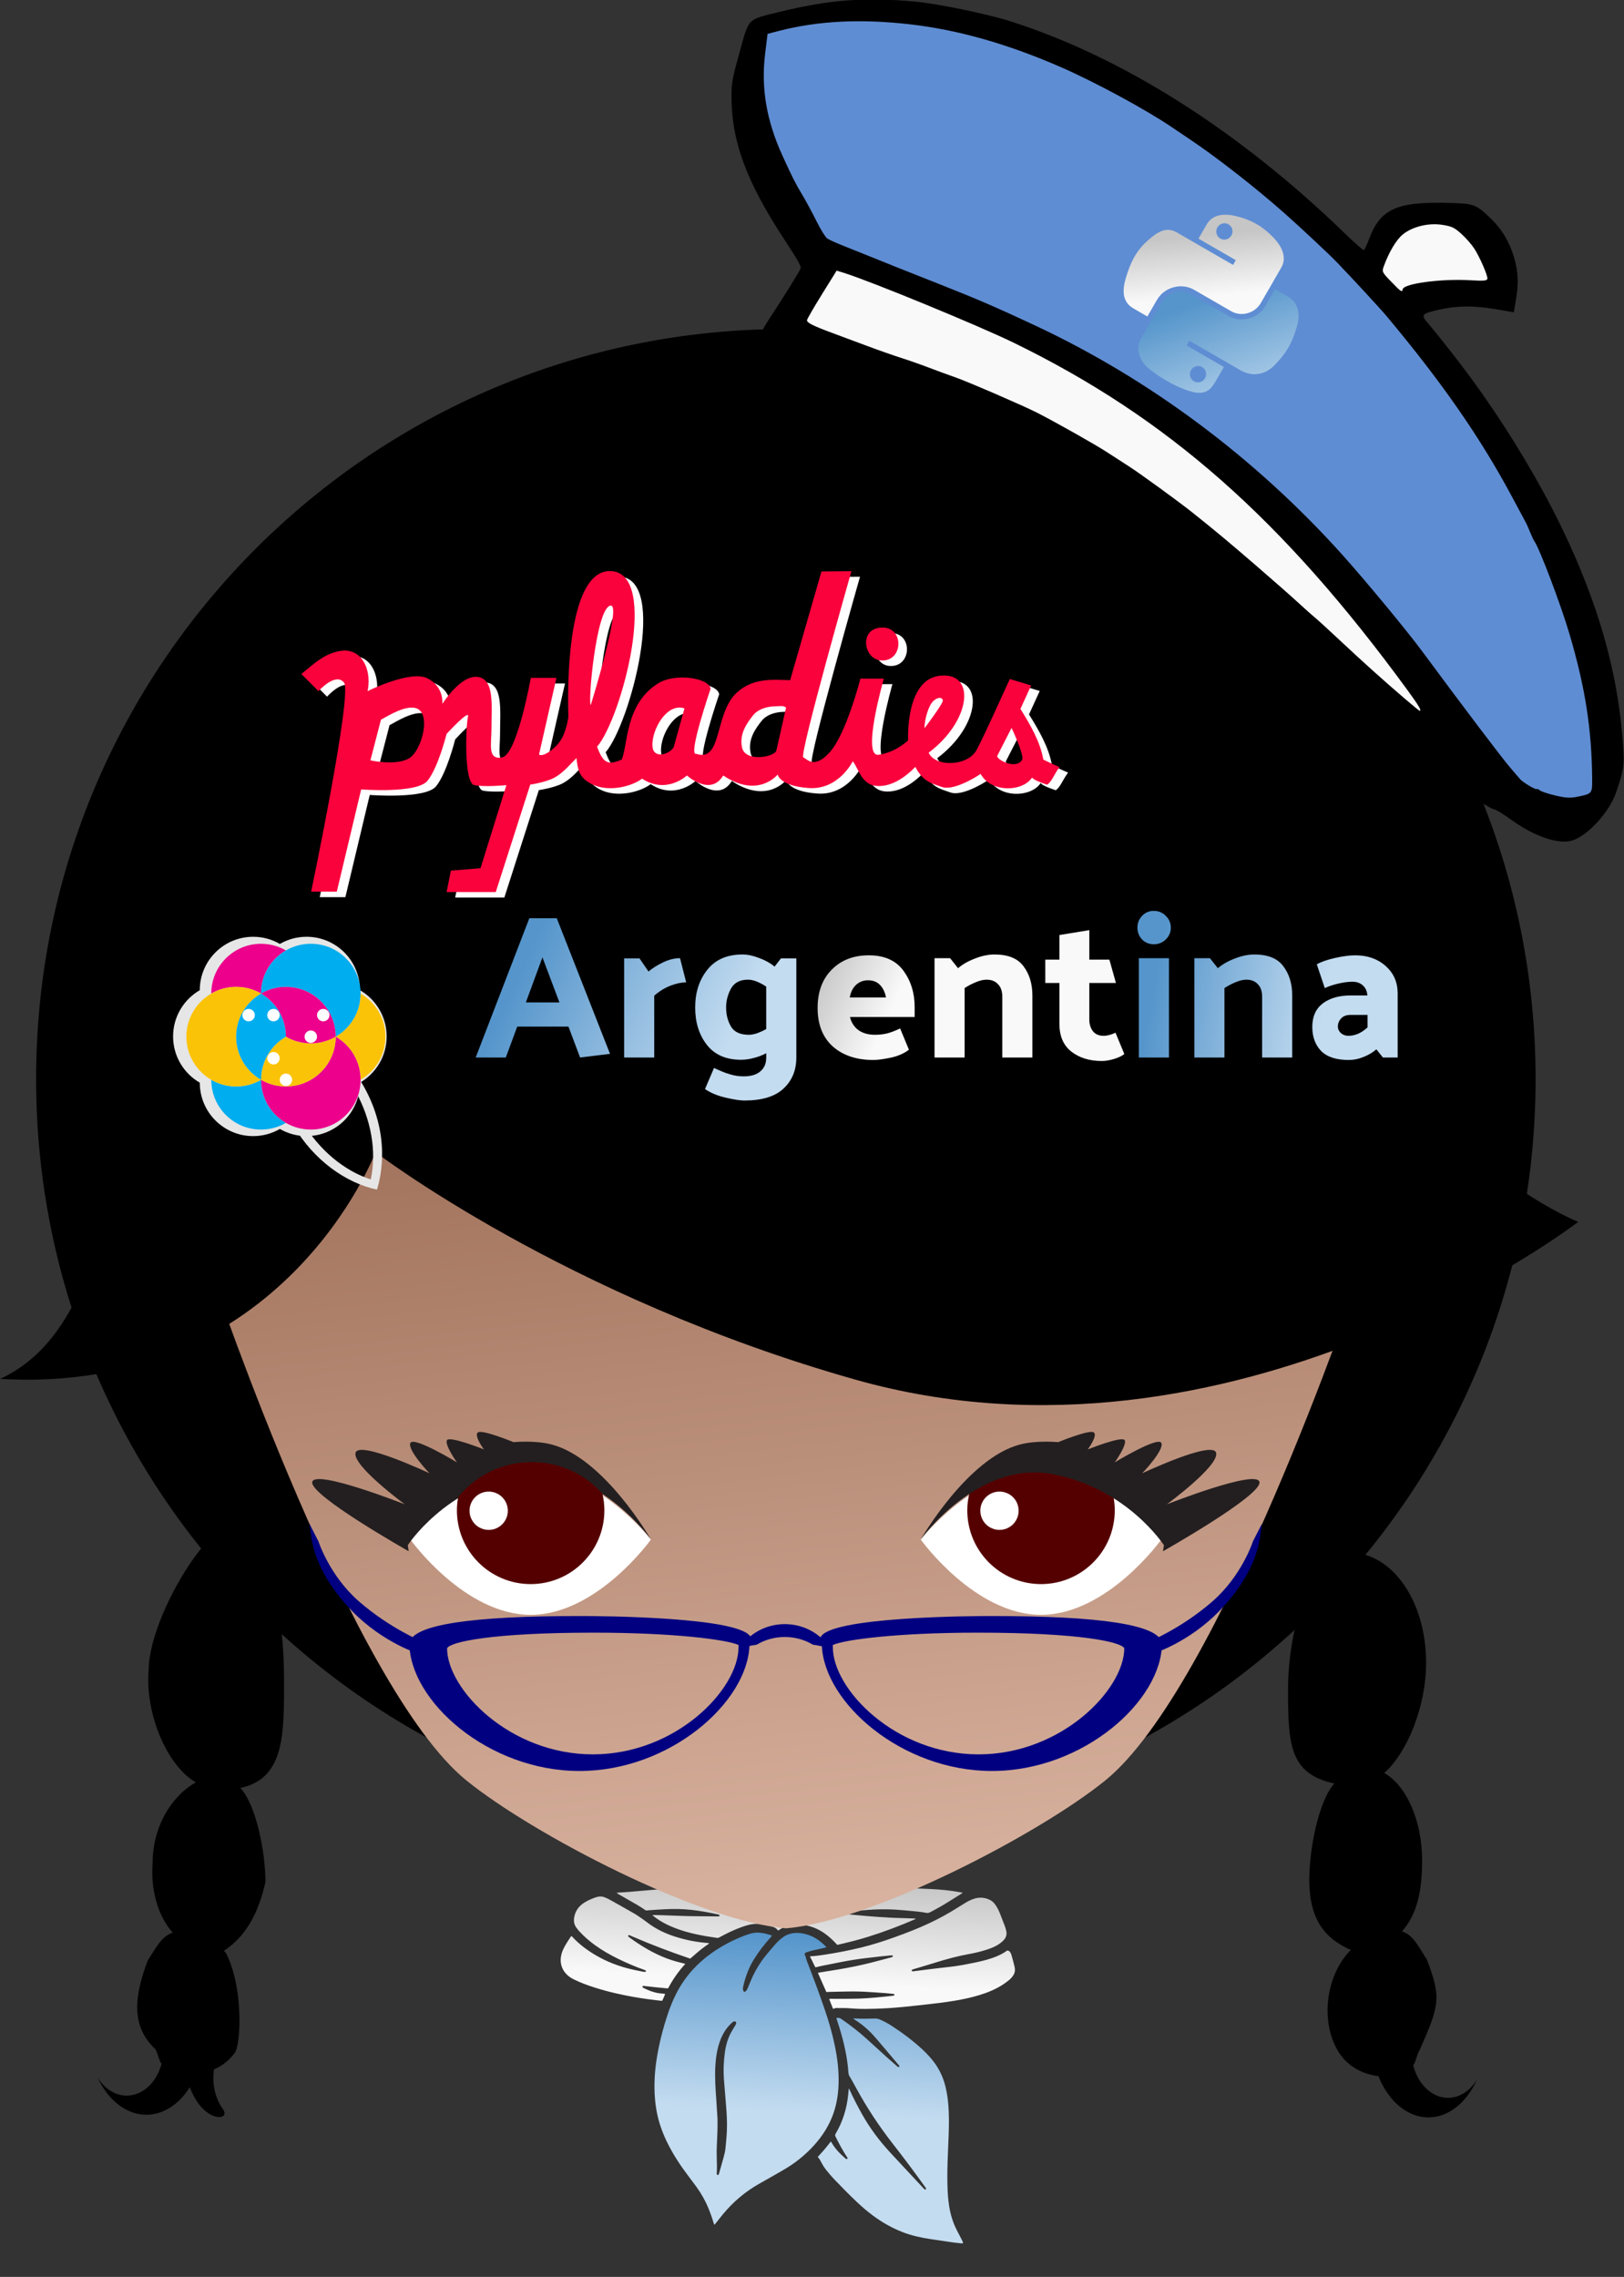 <?xml version="1.0" encoding="UTF-8" standalone="no"?>
<svg
   width="761.867"
   height="1067.787"
   viewBox="0 0 761.867 1067.787"
   version="1.1"
   xml:space="preserve"
   style="clip-rule:evenodd;fill-rule:evenodd;stroke-linejoin:round;stroke-miterlimit:2"
   id="svg16"
   sodipodi:docname="pylady_argentina.svg"
   inkscape:version="1.4 (1:1.4+202410161351+e7c3feb100)"
   inkscape:export-filename="pylady_argentina.png"
   inkscape:export-xdpi="150"
   inkscape:export-ydpi="150"
   xmlns:inkscape="http://www.inkscape.org/namespaces/inkscape"
   xmlns:sodipodi="http://sodipodi.sourceforge.net/DTD/sodipodi-0.dtd"
   xmlns:xlink="http://www.w3.org/1999/xlink"
   xmlns="http://www.w3.org/2000/svg"
   xmlns:svg="http://www.w3.org/2000/svg"><rect x="0" y="0" width="761.867" height="1067.787" fill="#333333" stroke="none"/><defs
   id="defs16"><linearGradient
   id="linearGradient43"><stop
     style="stop-color:#c4dcf0;stop-opacity:1;"
     offset="0"
     id="stop42" /><stop
     style="stop-color:#5595cb;stop-opacity:1;"
     offset="1"
     id="stop43" /></linearGradient><linearGradient
   id="linearGradient41"><stop
     style="stop-color:#c6c6c6;stop-opacity:1;"
     offset="0"
     id="stop40" /><stop
     style="stop-color:#f9f9f9;stop-opacity:1"
     offset="1"
     id="stop41" /></linearGradient><linearGradient
   id="linearGradient21"
   inkscape:collect="always"><stop
     style="stop-color:#8e5c44;stop-opacity:1;"
     offset="0"
     id="stop21" /><stop
     style="stop-color:#dab4a1;stop-opacity:1;"
     offset="1"
     id="stop22" /></linearGradient>
        
        
        
        
        
        
        
        
        
        
        
        
        
        
        
        
    <linearGradient
   inkscape:collect="always"
   xlink:href="#linearGradient21"
   id="linearGradient22"
   x1="-17.104"
   y1="-125.675"
   x2="-2.196"
   y2="0.585"
   gradientUnits="userSpaceOnUse" /><clipPath
   clipPathUnits="userSpaceOnUse"
   id="clipPath3639"><path
     d="M 0,595.28 H 841.89 V 0 H 0 Z"
     transform="translate(-628.82,-184.555)"
     id="path3639" /></clipPath><clipPath
   clipPathUnits="userSpaceOnUse"
   id="clipPath3641"><path
     d="M 0,595.28 H 841.89 V 0 H 0 Z"
     transform="translate(-524.382,-148.379)"
     id="path3641" /></clipPath><clipPath
   clipPathUnits="userSpaceOnUse"
   id="clipPath3643"><path
     d="M 0,595.28 H 841.89 V 0 H 0 Z"
     transform="translate(-607.931,-148.382)"
     id="path3643" /></clipPath><clipPath
   clipPathUnits="userSpaceOnUse"
   id="clipPath3645"><path
     d="M 0,595.28 H 841.89 V 0 H 0 Z"
     transform="translate(-566.158,-148.382)"
     id="path3645" /></clipPath><clipPath
   clipPathUnits="userSpaceOnUse"
   id="clipPath3647"><path
     d="M 0,595.28 H 841.89 V 0 H 0 Z"
     transform="translate(-524.382,-220.728)"
     id="path3647" /></clipPath><clipPath
   clipPathUnits="userSpaceOnUse"
   id="clipPath3649"><path
     d="M 0,595.28 H 841.89 V 0 H 0 Z"
     transform="translate(-566.157,-262.51)"
     id="path3649" /></clipPath><clipPath
   clipPathUnits="userSpaceOnUse"
   id="clipPath3651"><path
     d="M 0,595.28 H 841.89 V 0 H 0 Z"
     transform="translate(-566.158,-220.728)"
     id="path3651" /></clipPath><clipPath
   clipPathUnits="userSpaceOnUse"
   id="clipPath3653"><path
     d="M 0,595.28 H 841.89 V 0 H 0 Z"
     transform="translate(-545.27,-184.558)"
     id="path3653" /></clipPath><clipPath
   clipPathUnits="userSpaceOnUse"
   id="clipPath3655"><path
     d="M 0,595.28 H 841.89 V 0 H 0 Z"
     transform="translate(-545.27,-184.552)"
     id="path3655" /></clipPath><clipPath
   clipPathUnits="userSpaceOnUse"
   id="clipPath3657"><path
     d="M 0,595.28 H 841.89 V 0 H 0 Z"
     transform="translate(-545.27,-184.547)"
     id="path3657" /></clipPath><clipPath
   clipPathUnits="userSpaceOnUse"
   id="clipPath3659"><path
     d="M 0,595.28 H 841.89 V 0 H 0 Z"
     transform="translate(-545.27,-184.555)"
     id="path3659" /></clipPath><clipPath
   clipPathUnits="userSpaceOnUse"
   id="clipPath3661"><path
     d="M 0,595.28 H 841.89 V 0 H 0 Z"
     transform="translate(-587.045,-184.551)"
     id="path3661" /></clipPath><clipPath
   clipPathUnits="userSpaceOnUse"
   id="clipPath3663"><path
     d="M 0,595.28 H 841.89 V 0 H 0 Z"
     transform="translate(-545.27,-184.563)"
     id="path3663" /></clipPath><clipPath
   clipPathUnits="userSpaceOnUse"
   id="clipPath3665"><path
     d="M 0,595.28 H 841.89 V 0 H 0 Z"
     transform="translate(-545.27,-184.558)"
     id="path3665" /></clipPath><clipPath
   clipPathUnits="userSpaceOnUse"
   id="clipPath3667"><path
     d="M 0,595.28 H 841.89 V 0 H 0 Z"
     transform="translate(-524.382,-148.382)"
     id="path3667" /></clipPath><clipPath
   clipPathUnits="userSpaceOnUse"
   id="clipPath3669"><path
     d="M 0,595.28 H 841.89 V 0 H 0 Z"
     transform="translate(-503.495,-184.546)"
     id="path3669" /></clipPath><clipPath
   clipPathUnits="userSpaceOnUse"
   id="clipPath3671"><path
     d="M 0,595.28 H 841.89 V 0 H 0 Z"
     transform="translate(-524.382,-220.728)"
     id="path3671" /></clipPath><clipPath
   clipPathUnits="userSpaceOnUse"
   id="clipPath3673"><path
     d="M 0,595.28 H 841.89 V 0 H 0 Z"
     transform="translate(-545.27,-184.555)"
     id="path3673" /></clipPath><clipPath
   clipPathUnits="userSpaceOnUse"
   id="clipPath3675"><path
     d="M 0,595.28 H 841.89 V 0 H 0 Z"
     transform="translate(-503.495,-184.559)"
     id="path3675" /></clipPath><clipPath
   clipPathUnits="userSpaceOnUse"
   id="clipPath3677"><path
     d="M 0,595.28 H 841.89 V 0 H 0 Z"
     transform="translate(-545.265,-184.549)"
     id="path3677" /></clipPath><clipPath
   clipPathUnits="userSpaceOnUse"
   id="clipPath3679"><path
     d="M 0,595.28 H 841.89 V 0 H 0 Z"
     transform="translate(-587.034,-184.558)"
     id="path3679" /></clipPath><clipPath
   clipPathUnits="userSpaceOnUse"
   id="clipPath3681"><path
     d="M 0,595.28 H 841.89 V 0 H 0 Z"
     transform="translate(-549.791,-145.769)"
     id="path3681" /></clipPath><clipPath
   clipPathUnits="userSpaceOnUse"
   id="clipPath3683"><path
     d="M 0,595.28 H 841.89 V 0 H 0 Z"
     transform="translate(-539.352,-163.853)"
     id="path3683" /></clipPath><clipPath
   clipPathUnits="userSpaceOnUse"
   id="clipPath3685"><path
     d="M 0,595.28 H 841.89 V 0 H 0 Z"
     transform="translate(-545.27,-184.558)"
     id="path3685" /></clipPath><clipPath
   clipPathUnits="userSpaceOnUse"
   id="clipPath3687"><path
     d="M 0,595.28 H 841.89 V 0 H 0 Z"
     transform="translate(-539.352,-200.025)"
     id="path3687" /></clipPath><clipPath
   clipPathUnits="userSpaceOnUse"
   id="clipPath3689"><path
     d="M 0,595.28 H 841.89 V 0 H 0 Z"
     transform="translate(-518.465,-200.026)"
     id="path3689" /></clipPath><clipPath
   clipPathUnits="userSpaceOnUse"
   id="clipPath3691"><path
     d="M 0,595.28 H 841.89 V 0 H 0 Z"
     transform="translate(-566.158,-220.727)"
     id="path3691" /></clipPath><clipPath
   clipPathUnits="userSpaceOnUse"
   id="clipPath3693"><path
     d="M 0,595.28 H 841.89 V 0 H 0 Z"
     transform="translate(-570.68,-181.936)"
     id="path3693" /></clipPath><clipPath
   clipPathUnits="userSpaceOnUse"
   id="clipPath3695"><path
     d="M 0,595.28 H 841.89 V 0 H 0 Z"
     transform="translate(-581.127,-200.026)"
     id="path3695" /></clipPath><linearGradient
   id="linearGradient2795"><stop
     style="stop-color:#b8b8b8;stop-opacity:0.498"
     offset="0"
     id="stop2797" /><stop
     style="stop-color:#7f7f7f;stop-opacity:0"
     offset="1"
     id="stop2799" /></linearGradient><linearGradient
   id="linearGradient2787"><stop
     style="stop-color:#7f7f7f;stop-opacity:0.5"
     offset="0"
     id="stop2789" /><stop
     style="stop-color:#7f7f7f;stop-opacity:0"
     offset="1"
     id="stop2791" /></linearGradient><linearGradient
   id="linearGradient3676"><stop
     style="stop-color:#b2b2b2;stop-opacity:0.5"
     offset="0"
     id="stop3678" /><stop
     style="stop-color:#b3b3b3;stop-opacity:0"
     offset="1"
     id="stop3680" /></linearGradient><linearGradient
   id="linearGradient3236"><stop
     style="stop-color:#f4f4f4;stop-opacity:1"
     offset="0"
     id="stop3244" /><stop
     style="stop-color:#ffffff;stop-opacity:1"
     offset="1"
     id="stop3240" /></linearGradient><linearGradient
   id="linearGradient4671"><stop
     style="stop-color:#ffd43b;stop-opacity:1"
     offset="0"
     id="stop4673" /><stop
     style="stop-color:#ffe873;stop-opacity:1"
     offset="1"
     id="stop4675" /></linearGradient><linearGradient
   id="linearGradient4689"><stop
     style="stop-color:#5a9fd4;stop-opacity:1"
     offset="0"
     id="stop4691" /><stop
     style="stop-color:#306998;stop-opacity:1"
     offset="1"
     id="stop4693" /></linearGradient><linearGradient
   x1="224.24"
   y1="144.757"
   x2="-65.309"
   y2="144.757"
   id="linearGradient2987"
   xlink:href="#linearGradient4671"
   gradientUnits="userSpaceOnUse"
   gradientTransform="translate(100.27,99.611)" /><linearGradient
   x1="172.942"
   y1="77.476"
   x2="26.67"
   y2="76.313"
   id="linearGradient2990"
   xlink:href="#linearGradient4689"
   gradientUnits="userSpaceOnUse"
   gradientTransform="translate(100.27,99.611)" /><linearGradient
   x1="224.24"
   y1="144.757"
   x2="-65.309"
   y2="144.757"
   id="linearGradient2255"
   xlink:href="#linearGradient4671"
   gradientUnits="userSpaceOnUse"
   gradientTransform="matrix(0.563,0,0,0.568,-11.597,-7.61)" /><linearGradient
   x1="172.942"
   y1="76.176"
   x2="26.67"
   y2="76.313"
   id="linearGradient2258"
   xlink:href="#linearGradient4689"
   gradientUnits="userSpaceOnUse"
   gradientTransform="matrix(0.563,0,0,0.568,-11.597,-7.61)" /><radialGradient
   cx="61.519"
   cy="132.286"
   r="29.037"
   fx="61.519"
   fy="132.286"
   id="radialGradient2801"
   xlink:href="#linearGradient2795"
   gradientUnits="userSpaceOnUse"
   gradientTransform="matrix(1,0,0,0.178,0,108.743)" /><linearGradient
   x1="150.961"
   y1="192.352"
   x2="112.031"
   y2="137.273"
   id="linearGradient1475"
   xlink:href="#linearGradient41"
   gradientUnits="userSpaceOnUse"
   gradientTransform="matrix(-0.487,0.281,-0.284,-0.492,260.717,344.088)" /><linearGradient
   x1="26.649"
   y1="20.604"
   x2="135.665"
   y2="114.398"
   id="linearGradient1478"
   xlink:href="#linearGradient43"
   gradientUnits="userSpaceOnUse"
   gradientTransform="matrix(-0.487,0.281,-0.284,-0.492,260.717,344.088)" /><radialGradient
   cx="61.519"
   cy="132.286"
   r="29.037"
   fx="61.519"
   fy="132.286"
   id="radialGradient1480"
   xlink:href="#linearGradient2795"
   gradientUnits="userSpaceOnUse"
   gradientTransform="matrix(1.7490565e-8,-0.24,1.055,3.7915457e-7,-669.101,721.696)" /><linearGradient
   inkscape:collect="always"
   xlink:href="#linearGradient43"
   id="linearGradient89"
   gradientUnits="userSpaceOnUse"
   gradientTransform="matrix(-0.487,0.281,-0.284,-0.492,214.249,489.787)"
   x1="-195.825"
   y1="-113.775"
   x2="-90.791"
   y2="36.468" /><linearGradient
   inkscape:collect="always"
   xlink:href="#linearGradient43"
   id="linearGradient90"
   gradientUnits="userSpaceOnUse"
   gradientTransform="matrix(-0.487,0.281,-0.284,-0.492,214.249,489.787)"
   x1="-633.65"
   y1="-342.651"
   x2="-524.634"
   y2="-248.857" /><linearGradient
   inkscape:collect="always"
   xlink:href="#linearGradient41"
   id="linearGradient91"
   gradientUnits="userSpaceOnUse"
   gradientTransform="matrix(-0.487,0.281,-0.284,-0.492,214.249,489.787)"
   x1="-313.219"
   y1="-83.107"
   x2="-352.149"
   y2="-138.186" /><linearGradient
   inkscape:collect="always"
   xlink:href="#linearGradient41"
   id="linearGradient95"
   gradientUnits="userSpaceOnUse"
   gradientTransform="matrix(-0.487,0.281,-0.284,-0.492,260.77,344.231)"
   x1="-808.675"
   y1="-1001.682"
   x2="-754.089"
   y2="-1086.05" /><linearGradient
   inkscape:collect="always"
   xlink:href="#linearGradient43"
   id="linearGradient96"
   gradientUnits="userSpaceOnUse"
   gradientTransform="matrix(-0.487,0.281,-0.284,-0.492,260.77,344.231)"
   x1="-647.073"
   y1="-1168.692"
   x2="-741.944"
   y2="-1023.358" /><linearGradient
   inkscape:collect="always"
   xlink:href="#linearGradient21"
   id="linearGradient98"
   gradientUnits="userSpaceOnUse"
   x1="-17.104"
   y1="-125.675"
   x2="-2.196"
   y2="0.585" /></defs><sodipodi:namedview
   id="namedview16"
   pagecolor="#d1c6c6"
   bordercolor="#666666"
   borderopacity="1.0"
   inkscape:showpageshadow="2"
   inkscape:pageopacity="0.0"
   inkscape:pagecheckerboard="0"
   inkscape:deskcolor="#d1d1d1"
   showgrid="false"
   inkscape:zoom="0.50181818"
   inkscape:cx="-334.78261"
   inkscape:cy="631.7029"
   inkscape:window-width="1920"
   inkscape:window-height="1048"
   inkscape:window-x="0"
   inkscape:window-y="0"
   inkscape:window-maximized="1"
   inkscape:current-layer="svg16"
   showguides="true"><sodipodi:guide
     position="-304.829,471.705"
     orientation="1,0"
     id="guide113"
     inkscape:locked="false" /></sodipodi:namedview>
    <g
   id="g97"
   transform="matrix(0.926,0,0,0.848,-494.786,364.064)"><path
     id="path93"
     style="font-variation-settings:normal;vector-effect:none;fill:url(#linearGradient96);fill-opacity:1;fill-rule:nonzero;stroke:none;stroke-width:1;stroke-linecap:butt;stroke-linejoin:miter;stroke-miterlimit:2;stroke-dasharray:none;stroke-dashoffset:0;stroke-opacity:1;-inkscape-stroke:none;stop-color:#000000"
     d="m 918.752,639.479 c -1.489,-0.066 -2.952,0.137 -4.396,0.605 -0.806,0.261 -1.61,0.535 -2.395,0.855 -5.902,2.412 -11.419,5.512 -16.496,9.367 -8.141,6.182 -14.419,13.878 -18.676,23.197 -1.627,3.561 -2.999,7.216 -4.139,10.957 -2.464,8.086 -4.405,16.292 -5.611,24.666 -0.49,3.397 -0.847,6.806 -1.016,10.232 -0.205,4.166 -0.188,8.332 0.172,12.492 0.258,2.978 0.653,5.936 1.262,8.863 1.132,5.441 2.966,10.644 5.295,15.68 2.779,6.007 6.149,11.673 9.924,17.104 1.515,2.18 3.013,4.372 4.484,6.582 2.544,3.821 4.616,7.888 6.219,12.191 0.953,2.558 1.782,5.154 2.498,7.787 0.084,0.309 0.194,0.61 0.295,0.924 0.419,-0.119 0.522,-0.466 0.711,-0.723 1.223,-1.664 2.413,-3.352 3.658,-4.998 5.126,-6.777 11.234,-12.489 18.48,-16.957 2.072,-1.277 4.147,-2.546 6.211,-3.836 2.471,-1.543 4.96,-3.06 7.389,-4.666 4.576,-3.024 8.682,-6.607 12.359,-10.676 4.646,-5.14 8.339,-10.874 10.779,-17.381 2.212,-5.896 3.194,-12.026 3.402,-18.293 0.252,-7.559 -0.628,-15.017 -2.08,-22.42 -1.25,-6.373 -2.921,-12.639 -4.859,-18.834 -2.774,-8.865 -5.766,-17.657 -8.891,-26.404 -0.26,-0.728 -0.499,-1.467 -0.684,-2.217 -0.141,-0.57 -0.218,-1.142 -0.521,-1.674 -0.286,-0.502 -0.105,-1.03 0.369,-1.352 0.18,-0.122 0.388,-0.211 0.596,-0.281 0.873,-0.294 1.739,-0.615 2.627,-0.854 1.494,-0.402 3.005,-0.747 4.508,-1.119 0.891,-0.221 1.78,-0.448 2.793,-0.703 -0.192,-0.271 -0.264,-0.397 -0.359,-0.502 -1.442,-1.59 -3.008,-3.044 -4.777,-4.266 -1.683,-1.161 -3.508,-2.022 -5.477,-2.582 -1.573,-0.447 -3.172,-0.648 -4.809,-0.607 -2.363,0.059 -4.483,0.788 -6.371,2.207 -1.454,1.093 -2.74,2.364 -3.877,3.771 -1.713,2.123 -3.406,4.265 -5.029,6.457 -2.954,3.99 -5.334,8.311 -7.197,12.912 -0.691,1.708 -1.329,3.439 -1.975,5.164 -0.222,0.594 -0.488,1.152 -0.936,1.611 -0.675,0.693 -1.08,0.581 -1.371,-0.373 -0.177,-0.581 -0.172,-1.168 -0.057,-1.752 1.053,-5.312 2.706,-10.407 5.363,-15.154 2.476,-4.423 5.388,-8.542 8.617,-12.441 0.23,-0.278 0.452,-0.562 0.732,-0.91 -1.76,-0.689 -3.465,-1.207 -5.248,-1.496 -0.502,-0.082 -1.002,-0.134 -1.498,-0.156 z m 40.555,47.16 c -0.394,-0.061 -0.805,-0.034 -1.252,0.039 0.068,0.278 0.109,0.491 0.17,0.699 0.427,1.449 0.875,2.894 1.287,4.348 2.297,8.105 4.044,16.315 4.609,24.742 0.073,1.083 0.218,2.118 0.912,3.004 0.134,0.171 0.21,0.386 0.311,0.584 0.955,1.872 1.923,3.738 2.863,5.617 5.255,10.51 11.292,20.545 18.113,30.113 3.061,4.294 6.092,8.612 9.076,12.959 2.588,3.77 5.093,7.596 7.629,11.4 0.183,0.273 0.362,0.561 0.471,0.867 0.046,0.128 -0.046,0.386 -0.16,0.469 -0.117,0.085 -0.383,0.097 -0.502,0.018 -0.24,-0.159 -0.439,-0.39 -0.629,-0.613 -5.625,-6.593 -11.264,-13.176 -16.867,-19.789 -5.503,-6.494 -10.292,-13.474 -14.197,-21.051 -2.265,-4.394 -4.371,-8.86 -6.279,-13.42 -0.117,-0.281 -0.153,-0.637 -0.549,-0.852 -0.083,0.989 -0.162,1.898 -0.236,2.809 -0.325,3.981 -1.029,7.892 -2.146,11.729 -1.056,3.624 -2.478,7.099 -4.279,10.414 -0.297,0.546 -0.299,0.986 -0.039,1.547 1.787,3.847 3.61,7.672 5.816,11.303 0.114,0.188 0.232,0.384 0.287,0.592 0.032,0.118 -0.018,0.326 -0.105,0.393 -0.128,0.097 -0.347,0.173 -0.486,0.129 -0.199,-0.062 -0.376,-0.224 -0.535,-0.373 -2.767,-2.582 -5.232,-5.402 -6.982,-8.793 -0.089,-0.173 -0.12,-0.435 -0.436,-0.445 -1.034,1.416 -2.041,2.867 -3.123,4.26 -1.084,1.395 -2.244,2.733 -3.453,4.197 0.857,0.92 1.347,1.993 1.854,3.061 0.729,1.537 1.591,3.001 2.609,4.359 1.194,1.592 2.399,3.184 3.703,4.686 3.676,4.233 7.434,8.394 11.326,12.432 2.664,2.764 5.44,5.41 8.426,7.828 4.609,3.734 9.59,6.857 15.059,9.189 4.647,1.982 9.52,3.111 14.481,3.92 3.493,0.569 6.981,1.153 10.479,1.697 1.565,0.243 3.143,0.411 4.717,0.596 0.314,0.037 0.657,0.117 0.996,-0.168 -0.127,-0.669 -0.424,-1.299 -0.715,-1.924 -0.808,-1.738 -1.645,-3.463 -2.463,-5.197 -1.984,-4.203 -3.197,-8.632 -3.867,-13.219 -0.577,-3.948 -0.806,-7.924 -0.885,-11.908 -0.107,-5.385 -0.011,-10.77 0.205,-16.152 0.157,-3.906 0.32,-7.811 0.432,-11.719 0.155,-5.457 0.225,-10.914 -0.185,-16.367 -0.247,-3.277 -0.675,-6.526 -1.375,-9.738 -1.342,-6.159 -3.929,-11.729 -7.953,-16.598 -1.221,-1.476 -2.482,-2.93 -3.83,-4.289 -4.791,-4.832 -10.047,-9.116 -15.59,-13.053 -1.897,-1.347 -3.916,-2.495 -6.021,-3.494 -0.751,-0.357 -1.5,-0.515 -2.34,-0.49 -3.539,0.105 -7.081,0.166 -10.619,-0.061 -0.095,-0.006 -0.193,0.046 -0.281,0.068 -0.004,0.066 -0.024,0.122 -0.008,0.135 0.256,0.206 0.507,0.42 0.777,0.607 3.416,2.368 6.453,5.149 9.109,8.346 0.754,0.907 1.504,1.819 2.229,2.75 3.261,4.191 6.514,8.39 9.77,12.586 0.362,0.466 0.735,0.926 1.09,1.396 0.108,0.144 0.212,0.309 0.25,0.48 0.027,0.123 -0.016,0.331 -0.104,0.393 -0.13,0.091 -0.373,0.169 -0.486,0.105 -0.284,-0.157 -0.539,-0.381 -0.775,-0.607 -1.758,-1.684 -3.526,-3.356 -5.258,-5.066 -3.306,-3.267 -6.589,-6.558 -9.883,-9.836 -4.061,-4.041 -8.453,-7.692 -13.016,-11.148 -0.375,-0.284 -0.749,-0.433 -1.143,-0.494 z m -52.889,1.906 c 0.512,-0.036 0.881,0.304 0.896,0.873 0.011,0.425 -0.175,0.785 -0.371,1.143 -0.496,0.905 -0.978,1.819 -1.49,2.715 -2.215,3.873 -3.344,8.078 -3.896,12.473 -0.622,4.954 -0.813,9.919 -0.473,14.9 0.267,3.898 0.573,7.792 0.875,11.688 0.29,3.749 0.563,7.501 0.652,11.262 0.079,3.32 -0.052,6.635 -0.299,9.945 -0.126,1.691 -0.283,3.38 -0.43,5.068 -0.148,1.695 -0.51,3.35 -0.934,4.994 -0.753,2.925 -1.5,5.853 -2.258,8.777 -0.083,0.319 -0.181,0.644 -0.338,0.93 -0.069,0.125 -0.313,0.235 -0.457,0.213 -0.146,-0.023 -0.335,-0.196 -0.381,-0.342 -0.074,-0.237 -0.065,-0.505 -0.059,-0.76 0.026,-1.18 0.092,-2.359 0.088,-3.539 -0.007,-1.769 -0.039,-3.538 -0.1,-5.307 -0.081,-2.36 -0.044,-4.714 0.076,-7.074 0.235,-4.64 0.376,-9.283 0.312,-13.934 -0.192,-3.349 -0.366,-6.699 -0.58,-10.047 -0.408,-6.366 -0.86,-12.733 -0.525,-19.117 0.24,-4.576 0.816,-9.104 2.199,-13.496 0.678,-2.152 1.567,-4.211 2.715,-6.156 0.961,-1.629 2.149,-3.084 3.463,-4.438 0.31,-0.32 0.636,-0.612 1.084,-0.732 0.079,-0.021 0.155,-0.034 0.229,-0.039 z" /><path
     id="path2-6"
     style="font-variation-settings:normal;vector-effect:none;fill:url(#linearGradient95);fill-opacity:1;fill-rule:nonzero;stroke:none;stroke-width:1;stroke-linecap:butt;stroke-linejoin:miter;stroke-miterlimit:2;stroke-dasharray:none;stroke-dashoffset:0;stroke-opacity:1;-inkscape-stroke:none;stop-color:#000000"
     d="m 881.512,656.745 c -0.408,-0.129 -0.611,-0.204 -0.819,-0.257 -2.928,-0.761 -5.824,-1.617 -8.623,-2.778 -6.979,-2.893 -13.184,-7.044 -19.055,-11.735 -0.169,-0.136 -0.323,-0.304 -0.442,-0.485 -0.158,-0.241 0.099,-0.655 0.389,-0.64 0.142,0.007 0.292,0.042 0.42,0.102 0.468,0.217 0.926,0.456 1.393,0.676 9.474,4.47 19.141,8.478 28.965,12.112 0.098,0.036 0.211,0.032 0.352,0.051 0.257,-0.252 0.513,-0.513 0.78,-0.763 1.506,-1.412 2.982,-2.859 4.533,-4.22 1.19,-1.045 2.478,-1.978 3.715,-2.969 0.156,-0.124 0.421,-0.191 0.345,-0.555 -0.148,-0.021 -0.318,-0.055 -0.49,-0.069 -5.727,-0.463 -11.297,-1.672 -16.717,-3.569 -5.09,-1.782 -9.791,-4.272 -13.946,-7.744 -0.736,-0.614 -1.476,-1.226 -2.245,-1.798 -1.479,-1.1 -2.926,-2.255 -4.481,-3.237 -4.208,-2.657 -8.459,-5.248 -12.712,-7.835 -0.783,-0.476 -1.633,-0.855 -2.483,-1.203 -1.091,-0.446 -2.229,-0.453 -3.367,-0.152 -0.32,0.085 -0.641,0.174 -0.951,0.29 -1.941,0.724 -3.803,1.613 -5.529,2.762 -3.133,2.084 -4.925,5.018 -5.388,8.746 -0.234,1.891 0.114,3.682 1.185,5.282 0.512,0.764 1.075,1.499 1.668,2.203 2.288,2.718 4.869,5.136 7.647,7.346 3.736,2.972 7.775,5.474 11.979,7.719 4.232,2.259 8.571,4.285 13.05,6.011 0.272,0.105 0.555,0.217 0.779,0.393 0.104,0.081 0.127,0.335 0.097,0.493 -0.02,0.103 -0.203,0.25 -0.311,0.249 -0.402,-0.004 -0.812,-0.02 -1.203,-0.105 -1.836,-0.399 -3.676,-0.788 -5.499,-1.244 -6.632,-1.66 -12.861,-4.264 -18.613,-7.988 -4.361,-2.824 -8.327,-6.096 -11.682,-10.081 -0.131,-0.155 -0.225,-0.389 -0.575,-0.331 -0.735,1.219 -1.519,2.464 -2.244,3.743 -0.563,0.993 -1.083,2.013 -1.563,3.049 -0.637,1.376 -1.075,2.819 -1.319,4.322 -0.815,5.012 1.296,9.655 5.611,12.283 0.441,0.268 0.883,0.539 1.347,0.764 1.559,0.754 3.097,1.564 4.698,2.217 6.844,2.793 13.916,4.848 21.134,6.415 5.011,1.088 10.063,1.933 15.146,2.594 1.091,0.142 2.186,0.258 3.26,0.385 0.45,-0.786 1.348,-3.041 1.533,-3.853 -0.215,-0.035 -0.425,-0.079 -0.637,-0.101 -0.843,-0.09 -1.693,-0.129 -2.527,-0.268 -2.724,-0.455 -5.227,-1.52 -7.633,-2.839 -0.161,-0.088 -0.318,-0.188 -0.464,-0.298 -0.196,-0.148 -0.27,-0.36 -0.184,-0.587 0.088,-0.232 0.298,-0.31 0.537,-0.309 0.074,5.6e-4 0.148,0.004 0.221,0.013 2.012,0.245 4.024,0.502 6.038,0.734 1.758,0.203 3.519,0.38 5.279,0.558 0.287,0.029 0.579,0.004 0.912,0.004 2.303,-4.834 5.168,-9.287 8.692,-13.502 z m 140.508,-39.271 c -0.253,-0.091 -0.351,-0.138 -0.455,-0.162 -0.323,-0.075 -0.647,-0.144 -0.973,-0.21 -4.744,-0.969 -9.55,-1.444 -14.374,-1.726 -3.203,-0.187 -6.41,-0.296 -9.616,-0.433 -5.196,-0.222 -10.391,-0.434 -15.587,-0.658 -6.78,-0.292 -13.557,-0.634 -20.339,-0.875 -7.482,-0.267 -14.966,-0.505 -22.451,-0.647 -14.278,-0.271 -28.544,0.154 -42.804,0.863 -1.473,0.073 -2.946,0.156 -4.419,0.248 -3.055,0.191 -6.11,0.383 -9.163,0.591 -2.354,0.159 -4.709,0.329 -7.061,0.518 -3.198,0.257 -6.394,0.53 -9.59,0.809 -1.947,0.17 -3.891,0.365 -5.837,0.551 -1.945,0.186 -3.889,0.393 -5.836,0.557 -2.094,0.176 -4.192,0.313 -6.288,0.473 -0.128,0.01 -0.251,0.082 -0.491,0.165 0.328,0.245 0.546,0.432 0.787,0.583 1.686,1.059 3.371,2.12 5.068,3.163 2.922,1.796 5.852,3.579 8.585,5.661 0.355,0.271 0.691,0.355 1.126,0.243 0.353,-0.091 0.729,-0.1 1.096,-0.126 2.648,-0.186 5.295,-0.4 7.946,-0.542 4.501,-0.241 8.997,-0.163 13.475,0.388 4.36,0.537 8.658,1.402 12.929,2.417 0.286,0.068 0.582,0.134 0.839,0.267 0.136,0.07 0.264,0.276 0.279,0.431 0.023,0.243 -0.172,0.409 -0.405,0.447 -0.252,0.041 -0.513,0.036 -0.77,0.034 -3.024,-0.03 -6.049,-0.059 -9.073,-0.096 -2.36,-0.03 -4.722,-0.037 -7.081,-0.115 -4.423,-0.146 -8.845,-0.338 -13.268,-0.504 -0.958,-0.036 -1.917,-0.043 -2.876,-0.054 -0.127,-10e-4 -0.255,0.056 -0.531,0.12 0.377,0.333 0.641,0.574 0.913,0.804 3.389,2.861 7.23,4.947 11.322,6.605 6.576,2.663 13.475,4.02 20.444,5.11 0.48,0.075 0.852,-0.072 1.247,-0.301 1.436,-0.831 2.866,-1.675 4.332,-2.45 2.936,-1.551 5.943,-2.954 9.098,-4.012 1.826,-0.613 3.698,-1.006 5.638,-1.006 3,-10e-4 5.836,0.745 8.581,1.895 0.694,0.291 1.274,0.736 1.711,1.358 0.104,0.148 0.224,0.284 0.356,0.451 0.214,-0.135 0.404,-0.241 0.579,-0.369 3.463,-2.52 7.369,-3.271 11.544,-2.803 4.204,0.472 7.962,2.087 11.322,4.644 2.153,1.638 4.056,3.536 5.805,5.593 0.236,0.278 0.479,0.551 0.761,0.876 5.157,-1.3 10.283,-2.663 15.307,-4.366 8.281,-2.808 16.354,-6.137 24.251,-9.894 0.044,-0.021 0.053,-0.118 0.105,-0.245 -0.222,-0.029 -0.424,-0.07 -0.629,-0.079 -1.511,-0.067 -3.022,-0.133 -4.533,-0.189 -2.69,-0.1 -5.384,-0.141 -8.071,-0.302 -3.422,-0.204 -6.843,-0.463 -10.258,-0.768 -3.819,-0.34 -7.631,-0.757 -11.446,-1.145 -0.18,-0.018 -0.383,-0.033 -0.528,-0.124 -0.139,-0.087 -0.296,-0.27 -0.3,-0.415 -0.004,-0.146 0.138,-0.353 0.275,-0.43 0.183,-0.103 0.419,-0.122 0.637,-0.149 2.451,-0.305 4.901,-0.621 7.354,-0.904 3.998,-0.459 8.009,-0.703 12.033,-0.663 1.696,0.017 3.396,0.042 5.085,0.168 2.904,0.217 5.805,0.49 8.702,0.788 2.347,0.242 4.697,0.486 7.005,0.995 0.735,0.162 1.34,0.058 1.994,-0.312 3.664,-2.068 7.224,-4.297 10.669,-6.713 1.781,-1.249 3.6,-2.442 5.401,-3.663 0.116,-0.079 0.218,-0.177 0.45,-0.369 z m -69.039,54.855 c 0.62,-0.034 1.169,-0.079 1.717,-0.092 3.576,-0.083 7.152,-0.193 10.729,-0.225 2.248,-0.021 4.501,0.011 6.745,0.138 3.533,0.201 7.061,0.493 10.59,0.767 1.323,0.103 2.642,0.263 3.961,0.403 0.18,0.019 0.375,0.044 0.529,0.127 0.112,0.06 0.24,0.225 0.234,0.337 -0.008,0.158 -0.093,0.395 -0.213,0.449 -0.259,0.118 -0.558,0.169 -0.846,0.201 -2.894,0.324 -5.786,0.679 -8.686,0.945 -2.789,0.256 -5.585,0.501 -8.383,0.598 -3.463,0.12 -6.931,0.088 -10.397,0.109 -1.291,0.008 -2.582,-0.024 -3.873,-0.022 -0.196,0 -0.393,0.09 -0.676,0.159 0.691,1.829 1.265,3.609 1.942,5.356 0.175,-0.023 0.293,-0.011 0.381,-0.055 0.717,-0.366 1.465,-0.46 2.257,-0.334 0.287,0.045 0.587,-0.002 0.881,-0.001 1.141,0.004 2.285,-0.028 3.424,0.027 1.472,0.07 2.941,0.222 4.413,0.316 3.427,0.219 6.855,0.123 10.284,0.021 4.685,-0.14 9.353,-0.496 14.01,-0.99 4.106,-0.435 8.202,-0.956 12.303,-1.44 4.651,-0.549 9.288,-1.185 13.894,-2.033 4.209,-0.775 8.372,-1.741 12.432,-3.112 4.14,-1.398 8.101,-3.175 11.686,-5.705 1.052,-0.743 2.053,-1.563 3.033,-2.4 0.843,-0.72 1.563,-1.565 2.159,-2.507 0.52,-0.821 0.871,-1.7 0.973,-2.677 0.093,-0.894 -0.018,-1.776 -0.211,-2.635 -0.444,-1.978 -0.934,-3.945 -1.433,-5.909 -0.135,-0.532 -0.334,-1.055 -0.562,-1.556 -0.305,-0.669 -0.826,-1.111 -1.583,-1.28 -0.184,0.129 -0.368,0.249 -0.541,0.383 -1.466,1.134 -3.063,2.048 -4.742,2.822 -1.744,0.805 -3.547,1.449 -5.383,2.01 -3.141,0.961 -6.348,1.651 -9.555,2.339 -3.318,0.712 -6.657,1.292 -10.03,1.676 -2.601,0.296 -5.196,0.636 -7.79,0.983 -3.179,0.426 -6.353,0.881 -9.529,1.324 -0.073,0.01 -0.146,0.023 -0.22,0.028 -0.37,0.023 -0.635,-0.134 -0.69,-0.407 -0.046,-0.231 0.095,-0.463 0.397,-0.59 0.272,-0.113 0.555,-0.199 0.836,-0.29 3.607,-1.184 7.227,-2.327 10.818,-3.557 5.655,-1.936 11.375,-3.62 17.249,-4.771 2.858,-0.559 5.674,-1.31 8.431,-2.261 1.851,-0.638 3.651,-1.391 5.333,-2.406 1.303,-0.786 2.466,-1.734 3.473,-2.885 1.342,-1.534 1.761,-3.291 1.344,-5.253 -0.191,-0.9 -0.421,-1.797 -0.719,-2.666 -0.824,-2.406 -1.677,-4.802 -2.551,-7.189 -0.329,-0.899 -0.712,-1.783 -1.141,-2.637 -0.397,-0.787 -0.848,-1.555 -1.349,-2.281 -1.042,-1.507 -2.472,-2.51 -4.22,-3.056 -2.149,-0.672 -4.284,-0.63 -6.404,0.133 -1.395,0.502 -2.699,1.194 -3.937,1.997 -1.485,0.962 -2.954,1.95 -4.406,2.962 -4.515,3.146 -9.23,5.954 -14.119,8.477 -5.774,2.98 -11.759,5.478 -17.799,7.853 -5.629,2.214 -11.331,4.213 -17.186,5.751 -5.815,1.527 -11.691,2.775 -17.616,3.78 -2.543,0.431 -5.093,0.837 -7.674,0.988 -0.086,0.005 -0.168,0.099 -0.301,0.182 1.052,1.926 1.757,3.981 2.737,5.922 1.17,-0.294 2.268,-0.596 3.377,-0.843 2.878,-0.639 5.763,-1.252 8.643,-1.88 4.396,-0.958 8.819,-1.765 13.281,-2.345 2.669,-0.347 5.338,-0.686 8.009,-1.011 1.501,-0.183 3.004,-0.336 4.508,-0.49 0.365,-0.038 0.736,-0.049 1.102,-0.034 0.193,0.008 0.365,0.157 0.35,0.357 -0.011,0.163 -0.09,0.378 -0.213,0.461 -0.207,0.141 -0.468,0.21 -0.714,0.284 -0.917,0.277 -1.837,0.544 -2.757,0.813 -5.024,1.467 -10.055,2.911 -15.162,4.064 -6.114,1.38 -12.287,2.457 -18.466,3.499 -0.201,0.034 -0.398,0.095 -0.678,0.164 1.45,3.588 2.867,7.094 4.29,10.618 z" /></g><g
   transform="matrix(0,-4.167,-4.167,0,368.666,154.305)"
   id="g1"
   style="fill:#000000"
   sodipodi:insensitive="true">
            <path
   d="m -84.408,-84.407 c -46.617,0 -84.407,37.791 -84.407,84.406 0,46.618 37.79,84.409 84.407,84.409 C -37.791,84.408 0,46.617 0,-0.001 0,-46.616 -37.791,-84.407 -84.408,-84.407"
   style="fill:#000000;fill-rule:nonzero"
   id="path1" />
        </g><g
   transform="matrix(4.167,0,0,4.167,381.704,904.122)"
   id="g2"
   style="fill:url(#linearGradient22);fill-opacity:1">
            <path
   d="m 0,-113.812 c -1.071,-0.043 -2.095,-0.037 -3.13,-0.044 -1.036,0.007 -2.059,10e-4 -3.129,0.044 -53.33,2.102 -61.206,41.124 -61.206,41.124 0,0 15.465,45.625 28.368,56.09 7.425,6.025 26.31,15.887 35.967,16.642 9.657,-0.755 28.54,-10.617 35.967,-16.642 12.903,-10.465 28.368,-56.09 28.368,-56.09 0,0 -7.876,-39.022 -61.205,-41.124"
   style="fill:url(#linearGradient98);fill-opacity:1;fill-rule:nonzero"
   id="path2" />
        </g><g
   transform="matrix(0,-4.167,-4.167,0,247.488,667.009)"
   id="g3">
            <path
   d="m -13.193,-13.894 c 0,0 -8.476,6.064 -8.476,13.543 0,7.481 8.476,13.544 8.476,13.544 0,0 7.775,-6.063 7.775,-13.544 0,-7.479 -7.775,-13.543 -7.775,-13.543"
   style="fill:#ffffff;fill-rule:nonzero"
   id="path3" />
        </g><g
   transform="matrix(4.167,0,0,4.167,0,321.082)"
   id="g4"
   style="fill:#000000"
   sodipodi:insensitive="true">
            <path
   d="m 0,78.134 c 31.969,1.841 42.277,-25.518 42.277,-25.518 0,0 21.362,16.373 54.057,25.607 42.579,12.024 81.348,-17.761 81.348,-17.761 0,0 -32.071,-12.554 -41.545,-63.183 C 104.793,-12.113 60.432,4.272 34.759,16.576 9.086,28.881 18.653,69.584 0,78.134"
   style="fill:#000000;fill-rule:nonzero"
   id="path4" />
        </g><g
   transform="matrix(0,4.167,4.167,0,489.838,667.009)"
   id="g5">
            <path
   d="m 13.193,-13.894 c 0,0 8.476,6.064 8.476,13.543 0,7.48 -8.476,13.544 -8.476,13.544 0,0 -7.775,-6.064 -7.775,-13.544 0,-7.479 7.775,-13.543 7.775,-13.543"
   style="fill:#ffffff;fill-rule:nonzero"
   id="path5" />
        </g><g
   transform="matrix(4.167,0,0,4.167,453.784,720.251)"
   id="g6"
   style="fill:#550000">
            <path
   d="M 0,-2.87 C 0,-3.512 0.081,-4.136 0.22,-4.738 2.16,-6.919 5,-8.302 8.179,-8.302 c 3.359,0 6.346,1.545 8.284,3.945 0.088,0.483 0.14,0.979 0.14,1.487 0,4.585 -3.716,8.302 -8.302,8.302 C 3.718,5.432 0,1.715 0,-2.87"
   style="fill:#550000;fill-rule:nonzero"
   id="path6" />
        </g><g
   transform="matrix(4.167,0,0,4.167,546.034,673.192)"
   id="g7">
            <path
   d="m 0,12.352 c 0,0 -4.114,-6.398 -12.531,-8.002 -8.419,-1.602 -14.85,7.358 -14.85,7.358 0,0 5.241,-9.156 11.195,-10.698 1.908,-0.494 4.277,-0.259 4.277,-0.259 0,0 3.469,-1.428 3.994,-1.106 0.529,0.321 -0.659,1.925 -0.659,1.925 0,0 3.915,-1.577 4.168,-1.026 0.251,0.552 -1.13,2.48 -1.13,2.48 0,0 4.872,-2.964 5.243,-2.183 0.369,0.783 -2.153,3.415 -2.153,3.415 0,0 7.967,-3.757 8.325,-2.302 0.361,1.455 -5.545,5.792 -5.545,5.792 0,0 10.171,-4.013 10.423,-2.5 0.25,1.514 -10.864,7.783 -10.864,7.783 z"
   style="fill:#231f20;fill-rule:nonzero"
   id="path7" />
        </g><g
   transform="matrix(0,-4.167,-4.167,0,468.875,699.505)"
   id="g8">
            <path
   d="m -2.153,-2.158 c -1.191,0 -2.158,0.966 -2.158,2.155 0,1.191 0.967,2.156 2.158,2.156 C -0.963,2.153 0,1.188 0,-0.003 0,-1.192 -0.963,-2.158 -2.153,-2.158"
   style="fill:#ffffff;fill-rule:nonzero"
   id="path8" />
        </g><g
   transform="matrix(4.167,0,0,4.167,191.288,673.192)"
   id="g9">
            <path
   d="m 0,12.352 c 0,0 4.115,-6.398 12.533,-8.002 8.418,-1.602 14.849,7.358 14.849,7.358 0,0 -5.243,-9.156 -11.196,-10.698 -1.909,-0.494 -4.277,-0.259 -4.277,-0.259 0,0 -3.467,-1.428 -3.994,-1.106 -0.527,0.321 0.66,1.925 0.66,1.925 0,0 -3.918,-1.577 -4.169,-1.026 -0.252,0.552 1.13,2.48 1.13,2.48 0,0 -4.873,-2.964 -5.242,-2.183 -0.37,0.783 2.153,3.415 2.153,3.415 0,0 -7.966,-3.757 -8.326,-2.302 -0.36,1.455 5.545,5.792 5.545,5.792 0,0 -10.17,-4.013 -10.42,-2.5 -0.252,1.514 10.861,7.783 10.861,7.783 z"
   style="fill:#231f20;fill-rule:nonzero"
   id="path9" />
        </g><g
   transform="matrix(4.167,0,0,4.167,283.533,720.251)"
   id="g10"
   style="fill:#550000">
            <path
   d="m 0,-2.87 c 0,-0.642 -0.081,-1.266 -0.218,-1.868 -1.941,-2.181 -4.783,-3.564 -7.96,-3.564 -3.359,0 -6.346,1.545 -8.284,3.945 -0.088,0.483 -0.141,0.979 -0.141,1.487 0,4.585 3.716,8.302 8.302,8.302 C -3.716,5.432 0,1.715 0,-2.87"
   style="fill:#550000;fill-rule:nonzero"
   id="path10" />
        </g><g
   transform="matrix(0,-4.167,-4.167,0,229.255,699.501)"
   id="g11">
            <path
   d="m -2.156,-2.156 c -1.19,0 -2.156,0.966 -2.156,2.155 0,1.191 0.966,2.157 2.156,2.157 1.191,0 2.155,-0.966 2.155,-2.157 0,-1.189 -0.964,-2.155 -2.155,-2.155"
   style="fill:#ffffff;fill-rule:nonzero"
   id="path11" />
        </g><g
   transform="matrix(4.167,0,0,4.167,354.991,763.317)"
   id="g12"
   style="fill:#000080">
            <path
   d="M 0,1.916 C 0.917,1.367 1.999,1.05 3.164,1.05 4.328,1.05 5.41,1.367 6.33,1.916 7.015,2.02 7.666,2.152 8.264,2.314 7.197,0.69 5.318,-0.398 3.164,-0.398 1.009,-0.398 -0.869,0.69 -1.937,2.314 -1.339,2.152 -0.687,2.02 0,1.916"
   style="fill:#000080;fill-rule:nonzero"
   id="path12" />
        </g><g
   transform="matrix(4.167,0,0,4.167,197.738,714.513)"
   id="g13"
   style="fill:#000080">
            <path
   d="M 0,14.746 C -0.181,14.725 -4.387,13.437 -7.911,9.74 -12.644,4.774 -12.368,1.079 -12.627,0 l 1.033,2.014 c 0.009,0.048 1.255,3.869 4.555,6.745 3.502,3.053 7.175,4.547 7.215,4.551 z"
   style="fill:#000080;fill-rule:nonzero"
   id="path13" />
        </g><g
   transform="matrix(4.167,0,0,4.167,539.438,714.513)"
   id="g14"
   style="fill:#000080">
            <path
   d="M 0,14.746 C 0.181,14.725 4.388,13.437 7.912,9.74 12.646,4.774 12.368,1.079 12.627,0 L 11.594,2.014 C 11.585,2.062 10.341,5.883 7.04,8.759 3.539,11.812 -0.137,13.306 -0.176,13.31 Z"
   style="fill:#000080;fill-rule:nonzero"
   id="path14" />
        </g><g
   transform="matrix(4.167,0,0,4.167,352.271,820.376)"
   id="g15"
   style="fill:#000080">
            <path
   d="m 0,-12.567 c -0.823,-2.366 -17.322,-2.437 -19.2,-2.437 -12.431,0 -18.904,0.991 -19.248,3.043 0,6.48 8.836,14.398 19.146,14.398 10.176,0 18.913,-7.709 19.143,-14.139 0.284,-0.361 0.213,-0.713 0.159,-0.865 m -1.395,1.083 c 0,4.739 -7.043,12.051 -16.399,12.051 -9.357,0 -16.399,-7.312 -16.412,-11.939 0.322,-0.707 4.982,-1.759 16.504,-1.759 8.944,0 14.949,0.773 16.307,1.386 z"
   style="fill:#000080;fill-rule:nonzero"
   id="path15" />
        </g><g
   transform="matrix(4.167,0,0,4.167,385.563,816.771)"
   id="g16"
   style="fill:#000080">
            <path
   d="m 0,-10.837 c 0.23,6.43 8.969,14.139 19.143,14.139 10.312,0 19.148,-7.918 19.148,-14.398 -0.345,-2.052 -6.82,-3.043 -19.248,-3.043 -1.88,0 -18.379,0.071 -19.201,2.437 -0.054,0.153 -0.123,0.504 0.158,0.865 m 1.236,-0.043 c 1.362,-0.613 7.366,-1.386 16.308,-1.386 11.521,0 16.181,1.052 16.503,1.759 C 34.034,-5.88 26.994,1.432 17.637,1.432 8.279,1.432 1.236,-5.88 1.236,-10.619 Z"
   style="fill:#000080;fill-rule:nonzero"
   id="path16" />
        </g>
<g
   id="g21"
   transform="matrix(0.771,0.132,-0.132,0.771,1084.849,172.057)"><path
     id="path21"
     style="fill:#f9f9f9"
     d="m -528.67,2.133 c -7.143,0.141 -14.244,2.522 -20.018,6.732 -2.786,2.035 -5.142,4.661 -6.725,7.736 -3.023,5.756 -4.766,12.103 -5.862,18.485 -0.362,1.744 0.054,3.652 1.327,4.941 2.12,2.182 4.722,3.81 7.133,5.643 1.851,1.262 3.591,2.774 5.705,3.582 1.372,0.507 3.055,-0.338 3.322,-1.81 0.156,-0.446 -0.042,-1.034 0.516,-1.244 2.645,-1.83 5.741,-2.857 8.745,-3.935 2.295,-0.778 4.532,-1.447 6.898,-2.097 1.697,-0.455 3.604,-0.946 5.397,-1.356 5.741,-1.347 11.585,-2.35 17.501,-2.973 2.644,-0.365 5.368,-0.528 7.886,-1.474 1.477,-0.516 2.547,-2.132 2.092,-3.693 -0.737,-2.422 -2.202,-4.54 -3.502,-6.689 -2.523,-3.868 -5.151,-7.713 -8.354,-11.057 -3.82,-3.667 -8.088,-6.929 -12.831,-9.31 -2.862,-1.45 -6.092,-1.534 -9.23,-1.482 z" /><path
     id="path20"
     style="fill:#f9f9f9"
     d="m -884.012,91.719 c -3.914,9.766 -8.073,19.438 -11.63,29.342 -0.386,1.367 -1.167,2.731 -0.968,4.187 0.392,1.952 2.449,2.802 4.133,3.377 5.199,1.624 10.598,2.467 15.93,3.524 14.238,2.637 28.427,5.58 42.771,7.594 3.92,0.59 8.071,1.297 12.089,2.029 6.869,1.311 13.839,2.669 20.78,3.839 8.493,1.647 16.89,3.744 25.303,5.752 8.607,2.139 17.24,4.198 25.746,6.717 11.248,3.567 22.36,7.55 33.437,11.614 5.424,1.99 10.8,4.107 16.082,6.449 5.282,2.303 10.676,4.45 15.829,6.914 11.407,5.419 22.733,11.014 33.91,16.894 10.679,5.808 21.28,11.82 31.703,18.016 13.768,8.206 27.496,16.482 41.058,25.025 4.809,3.101 9.639,6.169 14.569,9.073 11.374,7.176 22.482,14.761 33.861,21.927 10.762,6.813 21.591,13.53 32.635,19.88 1.161,0.571 2.235,1.432 3.514,1.698 1.328,0.11 2.671,-0.928 2.63,-2.311 -0.091,-1.761 -1.523,-3.032 -2.572,-4.312 -4.474,-4.833 -9.308,-9.317 -14.04,-13.893 -38.413,-36.707 -79.469,-70.982 -124.735,-98.972 -26.595,-16.475 -54.607,-30.669 -83.661,-42.275 -18.874,-7.541 -38.153,-14.069 -57.709,-19.603 -14.688,-3.986 -29.514,-7.437 -44.341,-10.861 -17.191,-3.889 -34.403,-7.716 -51.73,-10.952 -4.641,-0.888 -9.327,-1.503 -14.012,-2.105 -0.194,0.477 -0.388,0.954 -0.582,1.432 z" /><path
     id="path19"
     style="fill:#5f8dd3"
     d="m -853.189,-62.861 c -14.485,0.253 -28.965,1.548 -43.232,4.086 -16.072,2.869 -31.856,7.555 -46.688,14.415 -1.967,0.887 -3.936,1.772 -5.902,2.661 0.326,6.003 0.48,12.016 0.95,18.01 1.179,13.912 5.292,27.515 11.68,39.913 3.328,6.58 7.344,12.779 11.561,18.818 4.049,5.923 8.204,11.791 12.943,17.189 4.52,5.298 8.687,10.882 12.853,16.457 1.953,2.447 3.897,4.95 6.294,6.984 1.474,1.097 3.368,1.353 5.086,1.889 5.737,1.472 11.58,2.513 17.338,3.821 19.687,4.387 39.45,8.424 59.178,12.624 14.164,3.026 28.178,6.442 42.155,10.242 10.042,2.695 19.991,5.468 29.888,8.636 11.683,3.716 23.305,7.841 34.642,12.293 13.471,5.281 26.855,11.136 39.883,17.429 17.899,8.64 35.35,18.206 52.278,28.62 4.711,2.904 9.506,5.942 14.134,8.982 19.186,12.562 37.615,26.272 55.204,40.985 12.782,10.652 25.486,21.517 37.852,32.693 7.107,6.463 13.93,13.229 20.92,19.817 14.234,13.532 28.471,27.063 42.959,40.322 3.422,3.175 6.994,6.18 10.608,9.133 1.66,1.378 3.248,2.897 5.251,3.775 2.75,1.316 5.595,2.532 8.597,3.126 0.554,0.159 1.156,-0.058 1.672,0.018 1.958,0.997 4.212,1.118 6.351,1.44 4.058,0.427 8.165,0.777 12.239,0.374 3.667,-0.393 7.07,-1.929 10.427,-3.358 2.025,-0.866 4.093,-2.326 4.557,-4.619 0.519,-2.667 -0.259,-5.352 -0.657,-7.982 -3.086,-17.308 -7.607,-34.375 -13.828,-50.826 -4.751,-12.627 -10.319,-24.94 -16.425,-36.968 -6.021,-11.59 -12.502,-22.939 -19.271,-34.107 -2.662,-4.279 -5.247,-8.626 -8.309,-12.636 -3.31,-3.589 -5.256,-8.171 -8.38,-11.905 -7.309,-9.321 -14.473,-18.807 -22.135,-27.869 -22.088,-26.375 -46.934,-50.309 -72.922,-72.803 -4.584,-3.958 -9.153,-7.939 -13.957,-11.63 -9.842,-7.666 -19.733,-15.27 -29.791,-22.651 -9.919,-6.917 -20.067,-13.497 -30.253,-20.011 -16.221,-10.275 -32.997,-19.656 -50.089,-28.398 -7.942,-4.068 -16.027,-7.848 -24.186,-11.459 -6.315,-2.868 -12.65,-5.7 -19.138,-8.159 -14.143,-5.454 -28.528,-10.274 -43.059,-14.583 -15.686,-4.672 -31.691,-8.26 -47.847,-10.869 -16.997,-2.712 -34.213,-4.161 -51.431,-3.917 z" /><path
     style="fill:#000000"
     d="m -389.846,354.88 c 8.805,-4.339 19.285,-20.613 21.268,-33.028 2.412,-15.099 2.309,-16.901 -1.901,-33.294 -10.111,-39.371 -28.021,-76.508 -55.944,-116 -21.397,-30.262 -51.2,-63.899 -80.091,-90.394 -8.054,-7.386 -17,-15.343 -19.88,-17.683 -6.283,-5.104 -6.079,-5.565 4.39,-9.923 10.016,-4.17 20.216,-6 33.434,-6 h 10.912 v -7.364 c 0,-10.329 -1.451,-17.022 -5.465,-25.207 -4.219,-8.604 -9.924,-15.261 -17.471,-20.386 -10.535,-7.154 -11.267,-7.289 -27.114,-5.002 -30.57,4.413 -39.369,10.479 -42.983,29.629 -0.659,3.494 -1.507,6.544 -1.884,6.777 -0.377,0.233 -6.287,-3.404 -13.134,-8.083 -72.976,-49.863 -148.689,-81.475 -218.791,-91.35 -14.406,-2.029 -45.029,-3.075 -58.631,-2.001 -30.324,2.393 -51.068,7.623 -79.587,20.064 -17.86,7.792 -16.704,6.114 -18.892,27.433 -1.61,15.695 -1.68,19.039 -0.541,26 4.442,27.148 17.387,49.76 46.079,80.488 9.441,10.111 12.413,13.732 12.412,15.121 -10e-4,1.185 -6.905,18.188 -13.892,34.212 -1.159,2.658 -2.107,5.164 -2.107,5.57 0,1.199 28.401,7.172 48,10.094 7.053,1.052 15.468,2.496 38,6.524 76.639,13.699 135.99,38.814 226.663,95.914 9.19,5.788 63.224,40.482 74.837,48.053 7.155,4.664 22.188,13.629 38.871,23.179 21.762,12.458 51.122,26.486 54.629,26.1 0.825,-0.091 5.79,1.932 11.034,4.495 15.117,7.389 30.179,9.805 37.779,6.059 z m -23.977,-26.41 c -1.01,-0.54 -1.836,-0.786 -1.836,-0.545 0,1.016 -9.004,-2.38 -11.154,-4.206 -1.29,-1.096 -4.371,-3.654 -6.846,-5.685 -5.688,-4.667 -33.099,-30.359 -64,-59.986 -11.17,-10.709 -40.845,-36.203 -57.026,-48.99 -60.94,-48.16 -131.159,-83.988 -203.974,-104.075 -24.433,-6.74 -37.722,-9.969 -61.5,-14.941 -23.349,-4.883 -36.202,-7.617 -44,-9.359 -4.95,-1.106 -12.522,-2.737 -16.826,-3.624 -4.304,-0.887 -8.805,-2.069 -10,-2.627 -1.196,-0.558 -4.857,-4.695 -8.136,-9.194 -3.279,-4.499 -8.286,-10.88 -11.126,-14.18 -5.071,-5.892 -7.423,-9.067 -15.521,-20.942 -12.983,-19.04 -19.621,-37.829 -20.597,-58.305 l -0.584,-12.247 6.395,-2.88 c 21.921,-9.873 46.773,-15.453 76.395,-17.153 29.059,-1.668 59.988,1.629 94,10.018 21.298,5.253 54.067,16.314 71,23.964 3.85,1.739 9.212,4.149 11.916,5.354 18.195,8.11 44.521,22.261 64.37,34.601 11.263,7.002 30.139,19.45 35.715,23.551 10.225,7.521 30.269,22.931 34.518,26.538 39.532,33.554 68.074,62.612 92.826,94.5 5.55,7.15 10.457,13.45 10.905,14 0.448,0.55 1.857,2.699 3.13,4.777 1.274,2.077 2.858,4.327 3.52,5 3.878,3.941 22.131,35.018 30.085,51.223 14.71,29.971 22.787,53.969 28.077,83.428 1.54,8.573 1.493,8.652 -7.061,11.969 -3.958,1.535 -6.65,1.841 -12.914,1.468 -4.353,-0.259 -8.74,-0.913 -9.75,-1.453 z m -89.03,-40.459 c -14.071,-8.386 -28.778,-17.648 -44.306,-27.904 -7.7,-5.085 -15.35,-9.999 -17,-10.918 -1.65,-0.92 -6.825,-4.15 -11.5,-7.179 -4.675,-3.029 -17.725,-11.062 -29,-17.852 -18.92,-11.394 -26.439,-15.751 -42.451,-24.597 -9.15,-5.055 -35.182,-17.927 -42.502,-21.016 -3.601,-1.52 -10.147,-4.319 -14.547,-6.222 -7.691,-3.325 -34.092,-12.771 -45.48,-16.272 -9.112,-2.801 -44.045,-11.291 -51.52,-12.521 -3.85,-0.633 -11.326,-2.007 -16.613,-3.053 -5.287,-1.046 -13.162,-2.382 -17.5,-2.97 -4.338,-0.588 -13.737,-2.182 -20.887,-3.542 -7.15,-1.361 -16.6,-3.146 -21,-3.968 -13.677,-2.554 -17.5,-3.711 -17.5,-5.297 0,-0.813 2.812,-8.397 6.25,-16.853 l 6.25,-15.374 4.5,0.593 c 16.365,2.158 84.668,17.468 107.18,24.024 98.707,28.748 176.927,77.007 268.07,165.387 8.582,8.322 10.899,11.08 9.306,11.08 -0.244,0 -4.632,-2.496 -9.75,-5.546 z M -553.334,42.817 c -6.246,-4.586 -6.437,-4.856 -5.828,-8.25 1.583,-8.833 4.648,-16.817 7.923,-20.644 4.874,-5.695 14.093,-9.691 22.581,-9.79 5.734,-0.067 7.148,0.328 12,3.351 3.025,1.884 7.192,5.259 9.261,7.5 4.039,4.375 10.739,14.63 10.739,16.435 0,1.226 -1.926,1.732 -10,2.628 -17.287,1.919 -39,8.688 -39,12.158 0,2.046 -0.683,1.744 -7.675,-3.389 z"
     id="path17" /></g><g
   id="g77"
   transform="matrix(0.377,0.653,-0.653,0.377,715.16,-87.26)"><path
     id="path1948"
     style="fill:url(#linearGradient1478);fill-opacity:1"
     d="m 194.321,368.907 c 3.959,-2.31 7.554,-4.837 10.549,-7.353 8.824,-7.409 8.51,-12.073 4.641,-18.773 l -5.109,-8.85 -23.22,13.406 -1.703,-2.95 23.22,-13.406 8.714,-5.031 c 6.748,-3.896 10.316,-11.364 7.709,-20.148 -2.974,-10.076 -6.066,-15.649 -13.625,-23.599 -5.62,-5.921 -12.389,-8.544 -19.138,-4.648 l -7.984,4.609 6.125,10.609 c 4.425,7.664 1.697,18.253 -6.178,22.8 l -23.193,13.391 c -6.456,3.727 -8.541,12.019 -4.798,18.503 l 12.766,22.111 c 3.633,6.293 11.671,7.955 18.579,5.367 4.372,-1.639 8.685,-3.727 12.644,-6.037 z m 8.448,-14.368 c -2.398,1.385 -5.507,0.525 -6.92,-1.923 -1.408,-2.439 -0.588,-5.542 1.81,-6.927 2.407,-1.39 5.496,-0.543 6.904,1.896 1.413,2.448 0.612,5.564 -1.795,6.954 z" /><path
     id="path1950"
     style="fill:url(#linearGradient1475);fill-opacity:1"
     d="m 153.39,359.45 -5.953,-10.311 c -4.615,-7.994 -1.723,-18.635 6.006,-23.097 l 23.193,-13.391 c 6.353,-3.668 8.471,-12.14 4.798,-18.503 l -12.766,-22.111 c -3.633,-6.293 -11.242,-6.835 -18.423,-5.096 -8.598,2.082 -15.872,5.761 -23.193,13.391 -4.869,5.068 -8.666,11.802 -4.798,18.503 l 5.109,8.85 23.193,-13.391 1.703,2.95 -23.193,13.391 -11.61,6.703 c -6.748,3.896 -6.546,10.055 -4.813,18.476 1.775,8.673 5.917,15.609 13.625,23.599 5.546,5.755 11.65,8.971 18.407,5.069 z m -19.284,-63.525 c -2.407,1.39 -5.496,0.543 -6.904,-1.896 -1.413,-2.448 -0.612,-5.564 1.795,-6.954 2.399,-1.385 5.507,-0.525 6.92,1.923 1.408,2.439 0.588,5.542 -1.81,6.927 z" /></g><path
   id="path85"
   style="font-weight:500;font-size:96.052px;line-height:1.25;font-family:'Palanquin Dark';-inkscape-font-specification:'Palanquin Dark Medium';font-variation-settings:normal;text-align:center;text-anchor:middle;opacity:1;vector-effect:none;fill:url(#linearGradient90);fill-opacity:1;stroke-width:1;stroke-linecap:butt;stroke-linejoin:miter;stroke-miterlimit:2;stroke-dasharray:none;stroke-dashoffset:0;stroke-opacity:1;-inkscape-stroke:none;stop-color:#000000;stop-opacity:1"
   d="m 549.258,435.041 q 0,3.266 -2.401,5.571 -2.305,2.209 -5.571,2.209 -3.266,0 -5.475,-2.209 -2.209,-2.305 -2.209,-5.571 0,-3.266 2.209,-5.571 2.209,-2.305 5.475,-2.305 3.266,0 5.571,2.305 2.401,2.305 2.401,5.571 z m -0.864,14.312 v 46.585 h -14.12 v -46.585 z m 40.054,-1.729 q 9.605,0 13.639,5.571 4.13,5.475 4.13,13.639 v 29.104 h -14.12 v -28.528 q 0,-3.842 -2.017,-5.859 -1.921,-2.113 -5.379,-2.113 -2.305,0 -5.187,1.249 -2.786,1.153 -5.091,2.689 v 32.562 h -14.12 v -46.585 h 7.3 l 3.746,4.707 q 3.074,-2.689 7.876,-4.514 4.803,-1.921 9.221,-1.921 z m 44.184,38.133 q 2.209,0 4.514,-0.961 2.305,-1.057 4.418,-2.978 v -5.859 h -8.068 q -2.786,0 -4.322,1.633 -1.537,1.633 -1.537,3.842 0,1.729 1.441,3.074 1.441,1.249 3.554,1.249 z m 3.074,-37.749 q 8.741,0 14.312,4.995 5.667,4.995 5.667,12.871 v 30.064 h -6.916 l -3.074,-3.842 q -2.401,2.113 -5.955,3.554 -3.458,1.441 -7.108,1.441 -8.645,0 -12.871,-4.226 -4.13,-4.322 -4.13,-11.238 0,-7.3 4.899,-11.046 4.995,-3.746 12.967,-3.746 h 7.972 q -0.192,-2.978 -2.113,-4.707 -1.825,-1.729 -4.899,-1.729 -2.978,0 -6.628,0.864 -3.65,0.864 -6.339,2.113 l -3.746,-11.142 q 2.978,-1.729 8.549,-2.978 5.571,-1.249 9.413,-1.249 z" /><path
   id="path81"
   style="font-weight:500;font-size:96.052px;line-height:1.25;font-family:'Palanquin Dark';-inkscape-font-specification:'Palanquin Dark Medium';font-variation-settings:normal;text-align:center;text-anchor:middle;opacity:1;vector-effect:none;fill:url(#linearGradient91);fill-opacity:1;stroke-width:1;stroke-linecap:butt;stroke-linejoin:miter;stroke-miterlimit:2;stroke-dasharray:none;stroke-dashoffset:0;stroke-opacity:1;-inkscape-stroke:none;stop-color:#000000;stop-opacity:1"
   d="m 407.581,448.008 q 10.95,0 16.233,7.204 5.283,7.204 5.283,17.097 v 4.611 h -30.353 q 0.961,3.938 3.938,6.147 3.074,2.209 7.78,2.209 3.17,0 5.859,-0.672 2.786,-0.768 5.955,-2.305 l 4.13,9.989 q -3.554,2.689 -8.645,3.746 -5.091,1.057 -8.068,1.057 -11.814,0 -19.018,-6.339 -7.108,-6.436 -7.108,-18.058 0,-11.334 6.628,-17.962 6.628,-6.724 17.385,-6.724 z m -0.384,11.718 q -3.266,0 -5.571,2.113 -2.305,2.113 -2.978,5.955 h 17.001 q -0.672,-3.65 -2.786,-5.859 -2.113,-2.209 -5.667,-2.209 z m 59.36,-12.103 q 9.605,0 13.639,5.571 4.13,5.475 4.13,13.639 v 29.104 h -14.12 v -28.528 q 0,-3.842 -2.017,-5.859 -1.921,-2.113 -5.379,-2.113 -2.305,0 -5.187,1.249 -2.786,1.153 -5.091,2.689 v 32.562 h -14.12 v -46.585 h 7.3 l 3.746,4.707 q 3.074,-2.689 7.876,-4.514 4.803,-1.921 9.221,-1.921 z m 50.331,49.947 q -8.645,0 -14.312,-4.418 -5.571,-4.418 -5.571,-12.967 v -19.21 h -6.628 V 450.025 h 6.628 v -11.526 l 14.024,-2.305 v 13.832 h 9.413 l 3.074,10.95 h -12.487 v 17.097 q 0,3.362 1.729,5.571 1.729,2.113 4.995,2.113 1.249,0 2.689,-0.384 1.441,-0.384 2.882,-1.057 l 4.13,9.989 q -1.633,1.345 -4.803,2.305 -3.17,0.961 -5.763,0.961 z" /><path
   id="text77"
   style="font-weight:500;font-size:96.052px;line-height:1.25;font-family:'Palanquin Dark';-inkscape-font-specification:'Palanquin Dark Medium';font-variation-settings:normal;text-align:center;text-anchor:middle;opacity:1;vector-effect:none;fill:url(#linearGradient89);fill-opacity:1;stroke-width:1;stroke-linecap:butt;stroke-linejoin:miter;stroke-miterlimit:2;stroke-dasharray:none;stroke-dashoffset:0;stroke-opacity:1;-inkscape-stroke:none;stop-color:#000000;stop-opacity:1"
   d="m 254.473,448.968 -7.78,21.132 h 15.753 z m 6.724,-18.346 24.974,63.587 -14.024,1.729 -5.475,-14.504 H 242.659 l -5.379,14.504 h -14.12 l 25.166,-65.316 z m 57.823,18.73 2.882,11.334 q -3.266,0 -7.3,1.537 -4.034,1.537 -7.684,4.707 v 29.008 h -14.12 v -46.489 h 7.204 l 4.226,6.147 q 2.882,-2.401 6.916,-4.322 4.034,-1.921 7.876,-1.921 z m 21.612,23.053 q 0,5.091 2.305,9.029 2.305,3.842 8.357,3.842 1.825,0 4.034,-0.768 2.305,-0.864 4.13,-1.921 v -19.883 q -1.921,-1.345 -4.226,-2.305 -2.305,-0.961 -4.322,-0.961 -5.763,0 -8.068,4.322 -2.209,4.226 -2.209,8.645 z m 32.946,-22.957 v 46.489 q 0,9.029 -6.051,14.6 -5.955,5.571 -18.346,5.571 -2.978,0 -8.741,-1.345 -5.763,-1.345 -9.701,-4.034 l 4.226,-9.893 q 4.418,2.113 7.492,2.978 3.074,0.961 6.436,0.961 5.187,0 7.876,-2.401 2.689,-2.305 2.689,-6.339 v -2.113 q -2.689,1.441 -5.763,2.209 -3.074,0.864 -6.051,0.864 -10.566,0 -16.041,-7.012 -5.475,-7.012 -5.475,-17.482 0,-10.566 5.667,-17.674 5.667,-7.204 16.521,-7.204 3.554,0 7.78,1.633 4.226,1.537 7.3,4.034 l 2.978,-3.842 z" /><g
   id="g2858"
   transform="matrix(0.992,0,0,0.992,144.907,269.913)"
   style="display:inline;fill:#ffffff"
   inkscape:export-filename="/home/scaredofrabbits/Documents/pyladies-docs/logos/logo_300x300.png"
   inkscape:export-xdpi="90"
   inkscape:export-ydpi="90"><path
     sodipodi:nodetypes="ccsccczsscsccccscccscssccccccscsccccscscsccccccccscscsccssccccccsccsccsccczczcccssccccsccssccccscc"
     id="path2841-2"
     d="M 145.812,0.5 C 123.746,1.652 126.781,69.375 126.781,69.375 c 0,0 -0.937,7.477 -4.094,11.781 -3.157,4.305 -8.445,7.382 -9.781,6.031 l 8.219,-36.188 H 109 c 0,6.4e-4 -6.46,36.224 -13.531,37.562 -7.071,1.339 -5.063,-6.054 -5.063,-13.63 4e-6,-11.158 1.52,-23.391 -6.562,-24.401 -8.081,-1.01 -16.688,12.781 -16.688,12.781 0,0 1.019,-8.084 -7.062,-12.125 -8.081,-4.041 -28.281,6.062 -28.281,6.062 1.882,-8.532 -1.535,-19.292 -11.125,-19.188 C 12.219,38.574 6.251,44.469 0.5,49.156 l 8.094,8.094 c 0,0 8.053,-9.082 12.094,-4.031 4.041,5.051 -15.554,98.826 -15.554,98.826 H 17.259 L 28.781,103.719 c 0,0 26.262,2.03 31.312,-4.031 5.051,-6.061 9.094,-22.219 9.094,-22.219 0,0 11.119,-12.144 10.109,-8.103 -1.01,4.041 -2.035,31.312 3.016,32.322 5.051,1.01 15.156,0 15.156,0 l -12.25,39.281 -14,1.125 -2.031,10.125 h 23.25 L 108.75,101.438 c 0,0 7.322,-1.049 11.469,-3.313 4.147,-2.263 7.386,-6.269 10.375,-9.25 0.658,5.061 0.866,9.04 7.062,12.25 8.03,4.16 19.179,1.161 23.969,-2.5 11.617,7.576 21.219,-1.5 21.219,-1.5 0,0 11.095,10.102 17.156,0 16.668,11.112 25.75,-0.469 25.75,-0.469 0,0 0.782,5.457 14.812,6.406 14.03,0.949 20.719,-12.656 20.719,-12.656 2.744,3.484 4.14,10.898 10.906,11.625 6.766,0.727 13.527,-3.606 18.656,-8.969 3.82,7.198 7.713,7.759 12.594,9.5 4.881,1.741 14.3,-3.449 18.281,-6.188 5.076,9.138 20.019,8.46 24.406,1.656 0.061,0.478 1.184,1.499 7.094,3.469 2.342,-1.71 3.008,-4.53 5.812,-8.344 -2.525,-1.01 -7.625,-3.531 -7.625,-3.531 -1.503,-8.413 -6.027,-16.219 -10.844,-23.969 l 5.062,-11.094 -10.094,-3.031 c -6.224,13.505 -11.467,25.478 -15.656,33.438 -4.189,7.959 -19.688,8.269 -22.719,1.375 20.295,-15.19 22.543,-38.572 5.031,-36.338 -16.207,2.067 -14.742,30.537 -14.742,30.537 0,0 -5.958,5.79 -14.04,6.8 -8.081,1.01 2.562,-36 2.562,-36 H 264.875 c 0,0 -6.678,26.361 -14.688,35 -7.219,7.786 -10.336,3.141 -12.312,2.219 -2.047,-0.955 22.754,-88.011 22.754,-88.011 L 246.463,0.678 231.656,52.063 c -8.081,-0.164 -17.169,-1.326 -25.25,5.875 -10.86,10.202 -6.663,33.062 -19.219,28.948 -4.041,1.01 6.844,-30.761 6.844,-30.761 -0.739,-5.172 -16.729,-7.527 -24.688,-2.625 -15.787,9.724 -14.345,29.023 -17.312,36.062 -6.996,3.234 -8.934,1.097 -11.698,-6 11.626,-13.598 29.776,-82.052 6.542,-83.062 -0.363,-0.016 -0.712,-0.018 -1.062,0 z m 0.86,16.333 c 0.107,-0.015 0.205,-0.009 0.312,0 4.828,0.392 -9.61,46.98 -9.61,46.98 -1.498,-0.495 2.535,-46.029 9.297,-46.98 z m 152.85,44.935 c 2.305,-1.939 3.983,-1.532 4.344,-0.201 0.361,1.332 -8.701,13.254 -8.701,13.254 0.049,-4.484 2.052,-11.115 4.357,-13.054 z m -75.257,2.68 c 2.893,-0.081 4.036,-0.497 5.454,0.584 l -4.594,20.344 c -1.01,3.072 -14.704,5.556 -16.219,-1.469 -1.421,-6.587 2.45,-11.738 5.265,-15.271 2.273,-2.853 6.375,-4.083 10.094,-4.188 z m -45.03,0.568 c 0.787,-0.016 1.608,0.114 2.438,0.406 l -5.156,18.521 c -2.525,3.536 -9.278,5.058 -9.922,-0.099 -0.839,-6.712 5.038,-18.677 12.641,-18.829 z M 52.875,65.031 c 1.336,0.029 2.531,0.353 3.469,1.156 5,4.286 0.587,19.164 -4.5,22.562 -6.115,4.085 -18.688,1.219 -18.688,1.219 l 5,-19.281 c 0.58,0 8.928,-5.781 14.719,-5.656 z m 283.5,9.594 c 0,0 6.09,12.99 5,15 -2.726,5.029 -12.319,-0.08 -11.781,-1.781 z"
     style="display:inline;fill:#ffffff;fill-opacity:1;stroke:none" /><path
     sodipodi:nodetypes="csz"
     id="path2915-9"
     d="m 274.984,27.19 c 10.91,-0.371 10.269,16.658 -0.719,15.508 -7.867,-0.823 -10.191,-15.137 0.719,-15.508 z"
     style="display:inline;fill:#ffffff;fill-opacity:1;stroke:none" /></g><g
   style="display:inline;fill:#fa023c;fill-opacity:1"
   id="g2858-3"
   transform="matrix(0.992,0,0,0.992,140.881,267.327)"
   inkscape:export-filename="/home/scaredofrabbits/Documents/pyladies-docs/logos/logo_300x300.png"
   inkscape:export-xdpi="90"
   inkscape:export-ydpi="90"><path
     sodipodi:nodetypes="ccsccczsscsccccscccscssccccccscsccccscscsccccccccscscsccssccccccsccsccsccczczcccssccccsccssccccscc"
     id="path2841-2-0"
     d="M 145.812,0.5 C 123.746,1.652 126.781,69.375 126.781,69.375 c 0,0 -0.937,7.477 -4.094,11.781 -3.157,4.305 -8.445,7.382 -9.781,6.031 l 8.219,-36.188 H 109 c 0,6.4e-4 -6.46,36.224 -13.531,37.562 -7.071,1.339 -5.063,-6.054 -5.063,-13.63 4e-6,-11.158 1.52,-23.391 -6.562,-24.401 -8.081,-1.01 -16.688,12.781 -16.688,12.781 0,0 1.019,-8.084 -7.062,-12.125 -8.081,-4.041 -28.281,6.062 -28.281,6.062 1.882,-8.532 -1.535,-19.292 -11.125,-19.188 C 12.219,38.574 6.251,44.469 0.5,49.156 l 8.094,8.094 c 0,0 8.053,-9.082 12.094,-4.031 4.041,5.051 -15.554,98.826 -15.554,98.826 H 17.259 L 28.781,103.719 c 0,0 26.262,2.03 31.312,-4.031 5.051,-6.061 9.094,-22.219 9.094,-22.219 0,0 11.119,-12.144 10.109,-8.103 -1.01,4.041 -2.035,31.312 3.016,32.322 5.051,1.01 15.156,0 15.156,0 l -12.25,39.281 -14,1.125 -2.031,10.125 h 23.25 L 108.75,101.438 c 0,0 7.322,-1.049 11.469,-3.313 4.147,-2.263 7.386,-6.269 10.375,-9.25 0.658,5.061 0.866,9.04 7.062,12.25 8.03,4.16 19.179,1.161 23.969,-2.5 11.617,7.576 21.219,-1.5 21.219,-1.5 0,0 11.095,10.102 17.156,0 16.668,11.112 25.75,-0.469 25.75,-0.469 0,0 0.782,5.457 14.812,6.406 14.03,0.949 20.719,-12.656 20.719,-12.656 2.744,3.484 4.14,10.898 10.906,11.625 6.766,0.727 13.527,-3.606 18.656,-8.969 3.82,7.198 7.713,7.759 12.594,9.5 4.881,1.741 14.3,-3.449 18.281,-6.188 5.076,9.138 20.019,8.46 24.406,1.656 0.061,0.478 1.184,1.499 7.094,3.469 2.342,-1.71 3.008,-4.53 5.812,-8.344 -2.525,-1.01 -7.625,-3.531 -7.625,-3.531 -1.503,-8.413 -6.027,-16.219 -10.844,-23.969 l 5.062,-11.094 -10.094,-3.031 c -6.224,13.505 -11.467,25.478 -15.656,33.438 -4.189,7.959 -19.688,8.269 -22.719,1.375 20.295,-15.19 22.543,-38.572 5.031,-36.338 -16.207,2.067 -14.742,30.537 -14.742,30.537 0,0 -5.958,5.79 -14.04,6.8 -8.081,1.01 2.562,-36 2.562,-36 H 264.875 c 0,0 -6.678,26.361 -14.688,35 -7.219,7.786 -10.336,3.141 -12.312,2.219 -2.047,-0.955 22.754,-88.011 22.754,-88.011 L 246.463,0.678 231.656,52.063 c -8.081,-0.164 -17.169,-1.326 -25.25,5.875 -10.86,10.202 -6.663,33.062 -19.219,28.948 -4.041,1.01 6.844,-30.761 6.844,-30.761 -0.739,-5.172 -16.729,-7.527 -24.688,-2.625 -15.787,9.724 -14.345,29.023 -17.312,36.062 -6.996,3.234 -8.934,1.097 -11.698,-6 11.626,-13.598 29.776,-82.052 6.542,-83.062 -0.363,-0.016 -0.712,-0.018 -1.062,0 z m 0.86,16.333 c 0.107,-0.015 0.205,-0.009 0.312,0 4.828,0.392 -9.61,46.98 -9.61,46.98 -1.498,-0.495 2.535,-46.029 9.297,-46.98 z m 152.85,44.935 c 2.305,-1.939 3.983,-1.532 4.344,-0.201 0.361,1.332 -8.701,13.254 -8.701,13.254 0.049,-4.484 2.052,-11.115 4.357,-13.054 z m -75.257,2.68 c 2.893,-0.081 4.036,-0.497 5.454,0.584 l -4.594,20.344 c -1.01,3.072 -14.704,5.556 -16.219,-1.469 -1.421,-6.587 2.45,-11.738 5.265,-15.271 2.273,-2.853 6.375,-4.083 10.094,-4.188 z m -45.03,0.568 c 0.787,-0.016 1.608,0.114 2.438,0.406 l -5.156,18.521 c -2.525,3.536 -9.278,5.058 -9.922,-0.099 -0.839,-6.712 5.038,-18.677 12.641,-18.829 z M 52.875,65.031 c 1.336,0.029 2.531,0.353 3.469,1.156 5,4.286 0.587,19.164 -4.5,22.562 -6.115,4.085 -18.688,1.219 -18.688,1.219 l 5,-19.281 c 0.58,0 8.928,-5.781 14.719,-5.656 z m 283.5,9.594 c 0,0 6.09,12.99 5,15 -2.726,5.029 -12.319,-0.08 -11.781,-1.781 z"
     style="display:inline;fill:#fa023c;fill-opacity:1;stroke:none" /><path
     sodipodi:nodetypes="csz"
     id="path2915-9-9"
     d="m 274.984,27.19 c 10.91,-0.371 10.269,16.658 -0.719,15.508 -7.867,-0.823 -10.191,-15.137 0.719,-15.508 z"
     style="display:inline;fill:#fa023c;fill-opacity:1;stroke:none" /></g><path
   id="path98"
   style="vector-effect:none;fill:#000000;stroke-width:1.332;stroke-linejoin:miter;paint-order:stroke markers fill"
   d="m 633.651,728.17 c -18.435,-2.6e-4 -29.393,34.174 -29.393,64.493 0.024,25.428 0.698,39.184 21.724,43.747 -7.328,8.055 -11.737,30.538 -11.76,45.034 0,19.655 8.012,27.912 19.547,33.05 -0.319,0.285 -0.633,0.578 -0.941,0.88 -11.061,11.954 -13.606,33.605 -4.455,47.57 4.352,6.522 11.541,9.936 18.262,10.662 4.764,11.949 13.722,19.358 23.445,19.388 9.315,0 17.969,-6.785 22.889,-17.936 -3.264,5.528 -8.315,8.769 -13.672,8.771 -7.404,-0.013 -13.978,-6.165 -16.336,-15.3 1.047,-0.771 2.052,-6.112 3.008,-7.059 9.568,-21.551 10.12,-24.65 3.459,-42.455 -3.545,-5.362 -6.359,-11.667 -11.73,-13.251 7.167,-8.122 9.455,-18.963 9.456,-33.278 -0.025,-18.495 -7.154,-34.944 -17.775,-41.016 10.863,-9.543 19.641,-31.349 19.645,-51.604 0,-30.319 -16.937,-51.698 -35.372,-51.698 z"
   sodipodi:nodetypes="ccccccccccccccccccc" /><path
   id="path101"
   style="vector-effect:none;fill:#000000;stroke-width:1.318;stroke-linejoin:miter;paint-order:stroke markers fill"
   d="m 109.463,726.293 c 1.58,-31.539 -39.41,26.679 -39.73,56.857 -1.705,21.257 9.012,45.252 22.135,52.699 -10.622,5.943 -20.241,19.851 -20.266,37.952 -0.958,12.001 2.287,24.615 9.457,32.57 -5.371,1.55 -8.186,7.72 -11.73,12.969 -6.695,17.676 -7.574,31.138 3.459,41.55 0.956,0.927 1.961,6.155 3.008,6.91 -2.358,8.94 -8.932,14.962 -16.336,14.974 -5.356,0 -10.408,-3.174 -13.672,-8.584 4.92,10.914 13.574,17.554 22.889,17.554 7.903,-0.024 15.301,-4.82 20.352,-12.895 1.021,2.728 2.352,5.276 3.99,7.561 6.251,8.679 15.073,7.557 11.477,2.568 -3.652,-5.084 -5.079,-11.934 -4.107,-18.465 3.865,-1.733 7.428,-4.413 9.996,-8.179 2.756,-5.353 3.65,-31.014 -4.455,-46.558 -0.309,-0.296 -0.623,-0.583 -0.941,-0.862 10.321,-6.773 16.314,-17.754 19.547,-32.347 -0.022,-14.188 -4.432,-36.192 -11.76,-44.076 21.026,-4.466 20.455,-25.757 20.479,-50.643 0,-29.673 -5.355,-61.555 -23.79,-61.555 z"
   sodipodi:nodetypes="cccccccccccccccccccccc" /><path
   id="path106"
   style="opacity:1;vector-effect:none;fill:#e6e6e6;stroke-width:0.361;stroke-linejoin:miter;paint-order:stroke markers fill"
   d="m 131.133,479.014 0.021,-0.111 c -4.646,14.834 -2.231,34.04 6.886,49.538 9.013,15.263 23.841,26.266 38.794,29.449 1.984,-6.231 6.502,-25.934 -6.256,-48.541 -8.863,-15.645 -24.275,-26.941 -39.445,-30.335 z m 2.758,4.689 c 13.027,4.295 25.137,14.392 32.777,27.877 7.478,13.27 10.119,28.39 7.256,41.532 -12.686,-4.159 -24.316,-13.952 -31.997,-26.942 -7.918,-13.512 -10.999,-28.965 -8.036,-42.467 z"
   sodipodi:nodetypes="ccccccccccc" /><g
   id="g96"
   transform="matrix(0.859,0,0,0.859,-385.828,503.263)"><path
     id="path43"
     clip-path="url(#clipPath3639)"
     style="fill:#e6e6e6;fill-opacity:1;fill-rule:nonzero;stroke:none"
     d="m -62.663,77.955 c -7.613,0 -14.746,-2.047 -20.893,-5.604 -0.78,-0.452 -1.541,-0.927 -2.288,-1.426 0.746,0.499 1.509,0.975 2.288,1.426 -6.144,3.554 -13.271,5.598 -20.881,5.598 -23.071,0 -41.774,-18.702 -41.774,-41.774 v -0.003 c 0.768,0.445 1.55,0.865 2.348,1.261 0.776,0.385 1.568,0.747 2.369,1.084 -0.803,-0.338 -1.593,-0.699 -2.369,-1.084 -0.798,-0.396 -1.58,-0.817 -2.348,-1.261 -12.483,-7.225 -20.89,-20.713 -20.89,-36.173 0,-15.46 8.407,-28.949 20.89,-36.173 0.768,-0.445 1.55,-0.865 2.348,-1.261 0.776,-0.386 1.567,-0.746 2.369,-1.084 -0.802,0.338 -1.594,0.699 -2.369,1.084 -0.798,0.396 -1.58,0.817 -2.348,1.261 v -0.009 c 0,-23.071 18.703,-41.774 41.774,-41.774 7.614,0 14.746,2.046 20.893,5.604 -0.78,0.452 -1.547,0.927 -2.294,1.426 -0.747,0.499 -1.477,1.022 -2.189,1.568 -0.712,0.545 -1.406,1.114 -2.081,1.703 -0.675,0.589 -1.331,1.198 -1.967,1.829 -0.636,0.631 -1.252,1.282 -1.847,1.952 -0.595,0.67 -1.17,1.359 -1.721,2.066 -0.551,0.707 -1.08,1.435 -1.586,2.177 -0.506,0.743 -0.987,1.503 -1.445,2.279 -0.458,0.776 -0.892,1.565 -1.3,2.372 -0.408,0.807 -0.788,1.629 -1.144,2.466 -0.356,0.836 -0.686,1.687 -0.988,2.55 -0.302,0.863 -0.577,1.74 -0.823,2.628 -0.246,0.888 -0.464,1.789 -0.652,2.7 -0.188,0.911 -0.344,1.832 -0.471,2.763 -0.127,0.931 -0.224,1.873 -0.288,2.823 -0.065,0.95 -0.096,1.908 -0.096,2.874 0,-0.966 0.032,-1.924 0.096,-2.874 0.065,-0.95 0.161,-1.892 0.288,-2.823 0.127,-0.931 0.284,-1.852 0.471,-2.763 0.188,-0.911 0.406,-1.812 0.652,-2.7 0.246,-0.888 0.521,-1.765 0.823,-2.628 0.302,-0.863 0.632,-1.713 0.988,-2.55 0.356,-0.836 0.736,-1.658 1.144,-2.466 0.408,-0.807 0.843,-1.596 1.3,-2.372 0.458,-0.776 0.939,-1.537 1.445,-2.279 0.505,-0.743 1.035,-1.47 1.586,-2.177 0.551,-0.707 1.126,-1.396 1.721,-2.066 0.595,-0.67 1.211,-1.322 1.847,-1.952 0.636,-0.631 1.292,-1.24 1.967,-1.829 0.675,-0.589 1.369,-1.158 2.081,-1.703 0.712,-0.545 1.442,-1.068 2.189,-1.568 0.747,-0.499 1.514,-0.975 2.294,-1.426 6.145,-3.554 13.271,-5.598 20.881,-5.598 23.071,0 41.774,18.703 41.774,41.774 v 0.003 c -6.2e-5,0.966 -0.031,1.924 -0.096,2.874 -0.065,0.95 -0.161,1.892 -0.288,2.823 -0.127,0.931 -0.284,1.852 -0.471,2.763 -0.188,0.911 -0.406,1.809 -0.652,2.697 -0.246,0.888 -0.521,1.765 -0.823,2.628 -0.604,1.726 -1.317,3.398 -2.132,5.012 -0.408,0.807 -0.843,1.6 -1.3,2.375 -0.458,0.776 -0.939,1.537 -1.445,2.279 -0.505,0.743 -1.035,1.467 -1.586,2.174 -0.551,0.707 -1.123,1.396 -1.718,2.066 -0.594,0.67 -1.211,1.322 -1.847,1.952 -0.636,0.63 -1.289,1.24 -1.964,1.829 -0.674,0.588 -1.37,1.158 -2.081,1.703 0.712,-0.545 1.406,-1.114 2.081,-1.703 0.675,-0.589 1.328,-1.198 1.964,-1.829 0.636,-0.63 1.252,-1.282 1.847,-1.952 0.594,-0.67 1.167,-1.359 1.718,-2.066 0.551,-0.707 1.08,-1.432 1.586,-2.174 0.505,-0.743 0.987,-1.504 1.445,-2.279 0.458,-0.776 0.892,-1.569 1.3,-2.375 0.816,-1.614 1.528,-3.286 2.132,-5.012 0.302,-0.863 0.577,-1.74 0.823,-2.628 0.246,-0.888 0.464,-1.786 0.652,-2.697 0.188,-0.911 0.344,-1.832 0.471,-2.763 0.127,-0.931 0.224,-1.873 0.288,-2.823 0.065,-0.95 0.096,-1.908 0.096,-2.874 12.483,7.225 20.89,20.713 20.89,36.173 C 5.5161645e-4,15.46 -8.406,28.948 -20.889,36.173 c -1.87e-4,-0.966 -0.031,-1.924 -0.096,-2.874 -0.065,-0.95 -0.161,-1.889 -0.288,-2.82 -0.127,-0.931 -0.287,-1.852 -0.474,-2.763 -0.188,-0.91 -0.403,-1.812 -0.649,-2.7 -0.246,-0.888 -0.521,-1.762 -0.823,-2.625 -0.302,-0.863 -0.632,-1.714 -0.988,-2.55 -0.356,-0.836 -0.739,-1.656 -1.147,-2.463 -0.408,-0.807 -0.84,-1.6 -1.297,-2.375 -0.458,-0.776 -0.939,-1.537 -1.445,-2.279 -0.505,-0.743 -1.035,-1.467 -1.586,-2.174 -0.551,-0.707 -1.123,-1.396 -1.718,-2.066 -0.594,-0.67 -1.211,-1.322 -1.847,-1.952 -0.636,-0.63 -1.292,-1.24 -1.967,-1.829 -0.675,-0.589 -1.369,-1.155 -2.081,-1.7 -0.712,-0.545 -1.442,-1.068 -2.189,-1.568 -0.72,-0.481 -1.457,-0.939 -2.207,-1.375 0.751,0.437 1.487,0.894 2.207,1.375 0.747,0.499 1.477,1.023 2.189,1.568 0.712,0.545 1.406,1.111 2.081,1.7 0.675,0.589 1.331,1.199 1.967,1.829 0.636,0.63 1.253,1.282 1.847,1.952 0.594,0.67 1.167,1.359 1.718,2.066 0.551,0.707 1.08,1.432 1.586,2.174 0.505,0.743 0.987,1.504 1.445,2.279 0.458,0.776 0.89,1.569 1.297,2.375 0.408,0.807 0.791,1.627 1.147,2.463 0.356,0.836 0.686,1.687 0.988,2.55 0.302,0.863 0.577,1.737 0.823,2.625 0.246,0.888 0.461,1.789 0.649,2.7 0.188,0.91 0.347,1.832 0.474,2.763 0.127,0.931 0.224,1.87 0.288,2.82 0.065,0.95 0.096,1.908 0.096,2.874 v 0.009 c 0,23.071 -18.703,41.774 -41.774,41.774 z M -85.847,70.925 c -0.746,-0.499 -1.475,-1.023 -2.186,-1.568 -0.712,-0.545 -1.406,-1.114 -2.081,-1.703 -0.675,-0.589 -1.331,-1.198 -1.967,-1.829 -0.636,-0.63 -1.253,-1.282 -1.847,-1.952 -0.594,-0.67 -1.167,-1.359 -1.718,-2.066 -0.551,-0.707 -1.08,-1.432 -1.586,-2.174 -0.505,-0.743 -0.987,-1.503 -1.445,-2.279 -0.458,-0.776 -0.89,-1.568 -1.297,-2.375 -0.408,-0.807 -0.791,-1.63 -1.147,-2.466 -0.347,-0.816 -0.668,-1.645 -0.964,-2.487 0.296,0.841 0.617,1.671 0.964,2.487 0.356,0.836 0.739,1.659 1.147,2.466 0.408,0.807 0.84,1.6 1.297,2.375 0.458,0.776 0.939,1.537 1.445,2.279 0.505,0.743 1.035,1.467 1.586,2.174 0.551,0.707 1.123,1.396 1.718,2.066 0.594,0.67 1.211,1.322 1.847,1.952 0.636,0.63 1.292,1.24 1.967,1.829 0.675,0.589 1.369,1.158 2.081,1.703 0.712,0.545 1.439,1.068 2.186,1.568 z m -16.28,-21.016 c -0.294,-0.845 -0.561,-1.702 -0.802,-2.571 -0.242,-0.876 -0.457,-1.763 -0.643,-2.661 0.186,0.897 0.401,1.786 0.643,2.661 0.241,0.869 0.507,1.725 0.802,2.571 z m -1.46,-5.301 c -0.183,-0.891 -0.335,-1.792 -0.459,-2.703 0.125,0.911 0.277,1.812 0.459,2.703 z m -0.468,-2.751 c -0.126,-0.924 -0.221,-1.859 -0.285,-2.802 -0.065,-0.95 -0.096,-1.908 -0.096,-2.874 0,0.966 0.032,1.924 0.096,2.874 0.064,0.944 0.159,1.877 0.285,2.802 z m -21.268,-0.084 c 0.952,0 1.894,-0.03 2.829,-0.093 1.87,-0.126 3.708,-0.377 5.502,-0.742 -1.795,0.365 -3.631,0.616 -5.502,0.742 -0.935,0.063 -1.878,0.093 -2.829,0.093 z m 0,0 c -0.952,0 -1.897,-0.03 -2.832,-0.093 -1.871,-0.126 -3.707,-0.377 -5.502,-0.742 -0.897,-0.182 -1.785,-0.392 -2.661,-0.631 -0.858,-0.234 -1.705,-0.497 -2.541,-0.784 0.836,0.287 1.681,0.549 2.541,0.784 0.875,0.239 1.763,0.448 2.661,0.631 1.795,0.365 3.631,0.616 5.502,0.742 0.935,0.063 1.881,0.093 2.832,0.093 z m 8.334,-0.835 c 0.897,-0.182 1.782,-0.392 2.658,-0.631 0.875,-0.239 1.74,-0.505 2.592,-0.799 0.852,-0.294 1.691,-0.615 2.517,-0.961 0.826,-0.346 1.638,-0.718 2.436,-1.114 0.797,-0.396 1.581,-0.817 2.348,-1.261 -0.768,0.444 -1.551,0.865 -2.348,1.261 -0.798,0.396 -1.61,0.768 -2.436,1.114 -0.826,0.346 -1.665,0.668 -2.517,0.961 -0.852,0.293 -1.716,0.56 -2.592,0.799 -0.875,0.239 -1.761,0.448 -2.658,0.631 z m -21.98,-1.454 c -0.808,-0.28 -1.605,-0.586 -2.39,-0.913 0.785,0.327 1.582,0.633 2.39,0.913 z m 14.058,-33.623 c -0.016,-0.111 -0.03,-0.222 -0.045,-0.333 0.015,0.111 0.029,0.222 0.045,0.333 z m -0.297,-2.799 c -0.008,-0.116 -0.017,-0.232 -0.024,-0.348 0.007,0.116 0.016,0.232 0.024,0.348 z m 83.43,-2.886 c 2.35e-4,-0.055 0.006,-0.11 0.006,-0.165 -4.46e-4,-2.582e-4 4.46e-4,-0.003 0,-0.003 -7.43e-4,-4.2956e-4 -0.002,4.2952e-4 -0.003,0 -1.4e-5,0.056 -0.003,0.112 -0.003,0.168 z m -41.777,-0.18 h 0.003 v -0.003 h -0.003 z m 41.783,-0.003 c 0.779,-0.451 1.542,-0.925 2.288,-1.423 0.747,-0.499 1.478,-1.023 2.189,-1.568 -0.712,0.545 -1.442,1.068 -2.189,1.568 -0.746,0.499 -1.51,0.973 -2.288,1.423 z M -125.233,-2.724 c 0.007,-0.11 0.016,-0.22 0.024,-0.33 -0.008,0.11 -0.017,0.22 -0.024,0.33 z m 0.276,-2.808 c 0.015,-0.111 0.029,-0.222 0.045,-0.333 -0.016,0.111 -0.03,0.222 -0.045,0.333 z m 1.105,-5.478 c 0.029,-0.105 0.058,-0.21 0.087,-0.315 -0.029,0.105 -0.058,0.21 -0.087,0.315 z m 0.808,-2.619 c 0.035,-0.101 0.069,-0.202 0.105,-0.303 -0.036,0.101 -0.07,0.202 -0.105,0.303 z m 22.478,-4.97 c -0.382,-0.822 -0.74,-1.658 -1.069,-2.508 0.329,0.85 0.687,1.686 1.069,2.508 z m -17.628,-4.733 c 0.055,-0.081 0.11,-0.162 0.165,-0.243 -0.055,0.081 -0.11,0.162 -0.165,0.243 z m 3.291,-4.258 c 0.062,-0.07 0.124,-0.14 0.186,-0.21 -0.062,0.07 -0.124,0.14 -0.186,0.21 z m 10.463,-8.583 c -0.768,-0.444 -1.551,-0.865 -2.348,-1.261 -0.798,-0.396 -1.61,-0.768 -2.436,-1.114 -0.826,-0.346 -1.665,-0.664 -2.517,-0.958 -0.852,-0.294 -1.716,-0.563 -2.592,-0.802 -0.875,-0.239 -1.76,-0.448 -2.658,-0.631 0.896,0.182 1.783,0.392 2.658,0.631 0.875,0.239 1.74,0.508 2.592,0.802 0.852,0.294 1.691,0.612 2.517,0.958 0.826,0.346 1.638,0.718 2.436,1.114 0.798,0.396 1.58,0.817 2.348,1.261 z m -36.924,-2.4 c 0.787,-0.328 1.586,-0.632 2.397,-0.913 -0.81,0.281 -1.609,0.585 -2.397,0.913 z m 2.508,-0.952 c 0.834,-0.286 1.681,-0.55 2.538,-0.784 0.875,-0.239 1.763,-0.448 2.661,-0.631 0.889,-0.181 1.786,-0.333 2.694,-0.456 -0.907,0.123 -1.806,0.276 -2.694,0.456 -0.897,0.182 -1.785,0.392 -2.661,0.631 -0.858,0.234 -1.703,0.497 -2.538,0.784 z m 44.161,-0.736 c 0.102,-0.028 0.204,-0.057 0.306,-0.084 -0.102,0.028 -0.204,0.056 -0.306,0.084 z m 22.292,0 c -0.102,-0.028 -0.204,-0.057 -0.306,-0.084 0.102,0.028 0.204,0.056 0.306,0.084 z m -44.591,-0.679 c -0.896,-0.182 -1.804,-0.336 -2.721,-0.459 -0.917,-0.124 -1.845,-0.219 -2.781,-0.282 -0.935,-0.063 -1.877,-0.093 -2.829,-0.093 -0.951,0 -1.897,0.03 -2.832,0.093 -0.929,0.062 -1.848,0.157 -2.76,0.279 0.911,-0.122 1.832,-0.217 2.76,-0.279 0.935,-0.063 1.88,-0.093 2.832,-0.093 0.951,0 1.894,0.03 2.829,0.093 0.935,0.063 1.864,0.159 2.781,0.282 0.917,0.124 1.823,0.277 2.721,0.459 z m 30.443,-0.724 c 0.112,-0.008 0.224,-0.017 0.336,-0.024 -0.112,0.007 -0.224,0.016 -0.336,0.024 z m 6,0 c -0.111,-0.008 -0.222,-0.017 -0.333,-0.024 0.111,0.007 0.222,0.016 0.333,0.024 z"
     transform="matrix(0.698,0,0,-0.698,660.326,-20.033)" /><g
     id="g6612"
     transform="matrix(0.488,0,0,0.488,-6440.077,-287.152)"><path
       id="path3638"
       d="M 0,0 C 0,15.46 -8.405,28.948 -20.888,36.173 -20.891,20.716 -29.295,7.231 -41.775,0.009 V 0 -0.004 c 12.482,-7.224 20.886,-20.71 20.887,-36.169 C -8.405,-28.948 0,-15.46 0,0"
       style="fill:#fbc308;fill-opacity:1;fill-rule:nonzero;stroke:none"
       transform="matrix(1.333,0,0,-1.333,14548.666,547.633)"
       clip-path="url(#clipPath3639)" /><path
       id="path3640"
       d="m 0,0 v 0.003 c -6.146,-3.556 -13.275,-5.602 -20.887,-5.602 -7.611,0 -14.74,2.046 -20.886,5.602 0,-0.003 0,-0.005 0,-0.008 0,-23.071 18.703,-41.774 41.774,-41.774 7.614,0 14.745,2.046 20.892,5.604 C 8.407,-28.951 0,-15.462 0,0"
       style="fill:#00adef;fill-opacity:1;fill-rule:nonzero;stroke:none"
       transform="matrix(1.333,0,0,-1.333,14409.416,595.868)"
       clip-path="url(#clipPath3641)" /><path
       id="path3642"
       d="M 0,0 C -0.001,15.459 -8.405,28.945 -20.887,36.169 -20.888,20.711 -29.292,7.225 -41.773,0.001 V 0 l -10e-4,0.001 c -6.146,-3.557 -13.276,-5.603 -20.887,-5.603 -7.612,0 -14.741,2.046 -20.887,5.603 h -0.001 c 0,-0.002 0,-0.003 0,-0.004 0,-15.462 8.406,-28.951 20.892,-36.175 6.145,-3.554 13.273,-5.599 20.883,-5.599 23.071,0 41.774,18.703 41.774,41.774 z"
       style="fill:#ec008c;fill-opacity:1;fill-rule:nonzero;stroke:none"
       transform="matrix(1.333,0,0,-1.333,14520.815,595.864)"
       clip-path="url(#clipPath3643)" /><path
       id="path3644"
       d="m 0,0 v 0.001 0 z"
       style="fill:#52afe6;fill-opacity:1;fill-rule:nonzero;stroke:none"
       transform="matrix(1.333,0,0,-1.333,14465.117,595.864)"
       clip-path="url(#clipPath3645)" /><path
       id="path3646"
       d="m 0,0 v 0.008 c 0,15.458 8.403,28.945 20.883,36.17 -6.144,3.554 -13.272,5.599 -20.882,5.599 -23.071,0 -41.774,-18.703 -41.774,-41.775 0,-0.001 0,-0.002 0,-0.002 6.146,3.556 13.275,5.602 20.886,5.602 C -13.275,5.602 -6.146,3.556 0,0"
       style="fill:#ec008c;fill-opacity:1;fill-rule:nonzero;stroke:none"
       transform="matrix(1.333,0,0,-1.333,14409.416,499.403)"
       clip-path="url(#clipPath3647)" /><path
       id="path3648"
       d="m 0,0 c -7.613,0 -14.745,-2.047 -20.892,-5.604 -12.48,-7.225 -20.883,-20.712 -20.883,-36.17 v -0.008 c 0,0 10e-4,-0.001 10e-4,-0.001 6.146,3.556 13.275,5.602 20.887,5.602 7.612,0 14.741,-2.046 20.887,-5.602 l 0.001,0.001 v -0.001 c 12.48,-7.223 20.883,-20.707 20.887,-36.163 12.48,7.222 20.883,20.707 20.886,36.164 v 0.008 C 41.774,-18.703 23.071,0 0,0"
       style="fill:#00adef;fill-opacity:1;fill-rule:nonzero;stroke:none"
       transform="matrix(1.333,0,0,-1.333,14465.116,443.693)"
       clip-path="url(#clipPath3649)" /><path
       id="path3650"
       d="m 0,0 v -0.001 0 z"
       style="fill:#52afe6;fill-opacity:1;fill-rule:nonzero;stroke:none"
       transform="matrix(1.333,0,0,-1.333,14465.117,499.403)"
       clip-path="url(#clipPath3651)" /><path
       id="path3652"
       d="M 0,0 V 0 -0.003 Z"
       style="fill:#52afe6;fill-opacity:1;fill-rule:nonzero;stroke:none"
       transform="matrix(1.333,0,0,-1.333,14437.267,547.63)"
       clip-path="url(#clipPath3653)" /><path
       id="path3654"
       d="M 0,0 V 0 0.002 Z"
       style="fill:#52afe6;fill-opacity:1;fill-rule:nonzero;stroke:none"
       transform="matrix(1.333,0,0,-1.333,14437.267,547.637)"
       clip-path="url(#clipPath3655)" /><path
       id="path3656"
       d="M 0,0 V -0.001 0.005 C 0,0.003 0,0.001 0,0"
       style="fill:#52afe6;fill-opacity:1;fill-rule:nonzero;stroke:none"
       transform="matrix(1.333,0,0,-1.333,14437.266,547.644)"
       clip-path="url(#clipPath3657)" /><path
       id="path3658"
       d="M 0,0 V -0.003 C 0.003,-0.001 0.006,0.001 0.01,0.003 0.008,0.004 0.006,0.005 0.004,0.006 L 0,0.003 Z"
       style="fill:#52afe6;fill-opacity:1;fill-rule:nonzero;stroke:none"
       transform="matrix(1.333,0,0,-1.333,14437.267,547.633)"
       clip-path="url(#clipPath3659)" /><path
       id="path3660"
       d="M 0,0 V 0.004 0.013 C -0.004,0.011 -0.007,0.009 -0.011,0.007 -0.007,0.005 -0.004,0.002 0,0"
       style="fill:#52afe6;fill-opacity:1;fill-rule:nonzero;stroke:none"
       transform="matrix(1.333,0,0,-1.333,14492.966,547.639)"
       clip-path="url(#clipPath3661)" /><path
       id="path3662"
       d="M 0,0 V 0 C 0,-0.001 0,-0.003 0,-0.005 Z"
       style="fill:#52afe6;fill-opacity:1;fill-rule:nonzero;stroke:none"
       transform="matrix(1.333,0,0,-1.333,14437.267,547.623)"
       clip-path="url(#clipPath3663)" /><path
       id="path3664"
       d="M 0,0 0.004,0.003 C 0.003,0.004 0.001,0.004 0,0.005 Z"
       style="fill:#52afe6;fill-opacity:1;fill-rule:nonzero;stroke:none"
       transform="matrix(1.333,0,0,-1.333,14437.267,547.63)"
       clip-path="url(#clipPath3665)" /><path
       id="path3666"
       d="M 0,0 C 0,0 0,0.001 0.001,0.001 H 0 Z"
       style="fill:#52afe6;fill-opacity:1;fill-rule:nonzero;stroke:none"
       transform="matrix(1.333,0,0,-1.333,14409.416,595.864)"
       clip-path="url(#clipPath3667)" /><path
       id="path3668"
       d="M 0,0 C 0,0.003 0,0.006 0,0.009 0,0.01 0,0.012 0,0.013 0.001,15.471 8.405,28.957 20.887,36.181 l -0.001,0.001 C 14.741,39.737 7.611,41.783 0,41.783 c -7.612,0 -14.741,-2.046 -20.887,-5.601 -12.483,-7.225 -20.888,-20.713 -20.888,-36.173 0,-15.46 8.405,-28.949 20.888,-36.173 6.146,-3.556 13.275,-5.602 20.887,-5.602 7.611,0 14.741,2.046 20.886,5.602 v 0.001 C 8.406,-28.94 0.003,-15.456 0,0"
       style="fill:#fbc308;fill-opacity:1;fill-rule:nonzero;stroke:none"
       transform="matrix(1.333,0,0,-1.333,14381.567,547.645)"
       clip-path="url(#clipPath3669)" /><path
       id="path3670"
       d="M 0,0 V -0.001 H 0.001 C 0,-0.001 0,-0.001 0,0"
       style="fill:#52afe6;fill-opacity:1;fill-rule:nonzero;stroke:none"
       transform="matrix(1.333,0,0,-1.333,14409.416,499.403)"
       clip-path="url(#clipPath3671)" /><path
       id="path3672"
       d="m 0,0 v 0.003 c -0.003,-0.002 -0.007,-0.004 -0.01,-0.006 0.002,-0.001 0.004,-0.002 0.005,-0.003 0.002,0.001 0.004,0.002 0.005,0.003 z"
       style="fill:#52afe6;fill-opacity:1;fill-rule:nonzero;stroke:none"
       transform="matrix(1.333,0,0,-1.333,14437.267,547.633)"
       clip-path="url(#clipPath3673)" /><path
       id="path3674"
       d="M 0,0 C 0,-0.001 0,-0.003 0,-0.004 0,-0.007 0,-0.01 0,-0.013 0.003,-0.011 0.007,-0.009 0.011,-0.007 0.007,-0.005 0.003,-0.002 0,0"
       style="fill:#52afe6;fill-opacity:1;fill-rule:nonzero;stroke:none"
       transform="matrix(1.333,0,0,-1.333,14381.567,547.628)"
       clip-path="url(#clipPath3675)" /><path
       id="path3676"
       d="m 0,0 c 0.001,-0.001 0.003,-0.002 0.004,-0.002 0,0.001 0.001,0.003 0.001,0.005 C 0.003,0.002 0.001,0.001 0,0"
       style="fill:#52afe6;fill-opacity:1;fill-rule:nonzero;stroke:none"
       transform="matrix(1.333,0,0,-1.333,14437.26,547.641)"
       clip-path="url(#clipPath3677)" /><path
       id="path3678"
       d="m 0,0 c -6.144,-3.554 -13.27,-5.597 -20.877,-5.597 -7.607,0 -14.733,2.043 -20.877,5.597 -0.003,-0.002 -0.007,-0.004 -0.01,-0.006 v -0.006 0.001 c -0.002,0 -0.003,10e-4 -0.005,0.002 -12.479,-7.223 -20.881,-20.709 -20.883,-36.166 h 10e-4 c 6.146,-3.556 13.276,-5.602 20.887,-5.602 7.612,0 14.742,2.046 20.888,5.602 v 0 C -8.395,-28.951 0.009,-15.465 0.011,-0.007 0.007,-0.005 0.003,-0.002 0,0"
       style="fill:#fbc308;fill-opacity:1;fill-rule:nonzero;stroke:none"
       transform="matrix(1.333,0,0,-1.333,14492.952,547.63)"
       clip-path="url(#clipPath3679)" /><path
       id="path3680"
       d="m 0,0 c -1.442,-2.497 -4.635,-3.353 -7.132,-1.911 -2.497,1.442 -3.353,4.635 -1.911,7.132 1.441,2.498 4.635,3.353 7.132,1.911 C 0.586,5.69 1.441,2.497 0,0"
       style="fill:#ffffff;fill-opacity:1;fill-rule:nonzero;stroke:none"
       transform="matrix(1.333,0,0,-1.333,14443.295,599.348)"
       clip-path="url(#clipPath3681)" /><path
       id="path3682"
       d="m 0,0 c -1.442,-2.497 -4.635,-3.353 -7.132,-1.911 -2.497,1.441 -3.353,4.635 -1.911,7.132 1.441,2.497 4.635,3.352 7.132,1.911 C 0.586,5.69 1.441,2.497 0,0"
       style="fill:#ffffff;fill-opacity:1;fill-rule:nonzero;stroke:none"
       transform="matrix(1.333,0,0,-1.333,14429.376,575.236)"
       clip-path="url(#clipPath3683)" /><path
       id="path3684"
       d="m 0,0 c 0,0.002 0,0.004 0,0.005 -0.003,15.457 -8.407,28.941 -20.887,36.164 h -0.001 C -33.37,28.945 -41.773,15.459 -41.774,0.001 c 0.003,-0.002 0.006,-0.005 0.01,-0.007 -0.003,-0.002 -0.007,-0.004 -0.01,-0.006 0.003,-15.456 8.406,-28.94 20.886,-36.163 0.001,15.457 8.404,28.943 20.883,36.166 -0.001,10e-4 -0.003,0.002 -0.005,0.003 C -0.007,-0.004 -0.003,-0.002 0,0"
       style="fill:#00adef;fill-opacity:1;fill-rule:nonzero;stroke:none"
       transform="matrix(1.333,0,0,-1.333,14437.267,547.63)"
       clip-path="url(#clipPath3685)" /><path
       id="path3686"
       d="m 0,0 c -1.442,-2.497 -4.635,-3.353 -7.132,-1.911 -2.497,1.442 -3.353,4.635 -1.911,7.132 1.441,2.497 4.635,3.353 7.132,1.911 C 0.586,5.69 1.441,2.497 0,0"
       style="fill:#ffffff;fill-opacity:1;fill-rule:nonzero;stroke:none"
       transform="matrix(1.333,0,0,-1.333,14429.376,527.007)"
       clip-path="url(#clipPath3687)" /><path
       id="path3688"
       d="m 0,0 c -1.442,-2.498 -4.635,-3.354 -7.132,-1.911 -2.497,1.441 -3.353,4.635 -1.911,7.132 1.441,2.497 4.635,3.352 7.132,1.911 C 0.586,5.689 1.441,2.497 0,0"
       style="fill:#ffffff;fill-opacity:1;fill-rule:nonzero;stroke:none"
       transform="matrix(1.333,0,0,-1.333,14401.527,527.006)"
       clip-path="url(#clipPath3689)" /><path
       id="path3690"
       d="M 0,0 V 0 C -6.146,3.557 -13.276,5.603 -20.888,5.603 -28.5,5.603 -35.629,3.557 -41.775,0 c 12.481,-7.223 20.884,-20.707 20.887,-36.164 v 0 c 0.002,-10e-4 0.003,-10e-4 0.005,-0.002 0.002,-0.001 0.003,-0.002 0.005,-0.003 6.144,-3.554 13.27,-5.597 20.877,-5.597 7.607,0 14.733,2.043 20.877,5.597 0.003,0.002 0.007,0.004 0.011,0.006 C 20.883,-20.707 12.48,-7.223 0,0"
       style="fill:#ec008c;fill-opacity:1;fill-rule:nonzero;stroke:none"
       transform="matrix(1.333,0,0,-1.333,14465.117,499.404)"
       clip-path="url(#clipPath3691)" /><path
       id="path3692"
       d="m 0,0 c -1.441,-2.497 -4.635,-3.353 -7.132,-1.91 -2.497,1.441 -3.352,4.635 -1.911,7.132 1.442,2.497 4.635,3.352 7.132,1.91 C 0.586,5.69 1.442,2.497 0,0"
       style="fill:#ffffff;fill-opacity:1;fill-rule:nonzero;stroke:none"
       transform="matrix(1.333,0,0,-1.333,14471.146,551.126)"
       clip-path="url(#clipPath3693)" /><path
       id="path3694"
       d="m 0,0 c -1.441,-2.498 -4.635,-3.354 -7.132,-1.911 -2.497,1.441 -3.352,4.635 -1.911,7.132 1.442,2.497 4.635,3.352 7.132,1.911 C 0.586,5.689 1.442,2.497 0,0"
       style="fill:#ffffff;fill-opacity:1;fill-rule:nonzero;stroke:none"
       transform="matrix(1.333,0,0,-1.333,14485.076,527.006)"
       clip-path="url(#clipPath3695)" /></g></g></svg>
